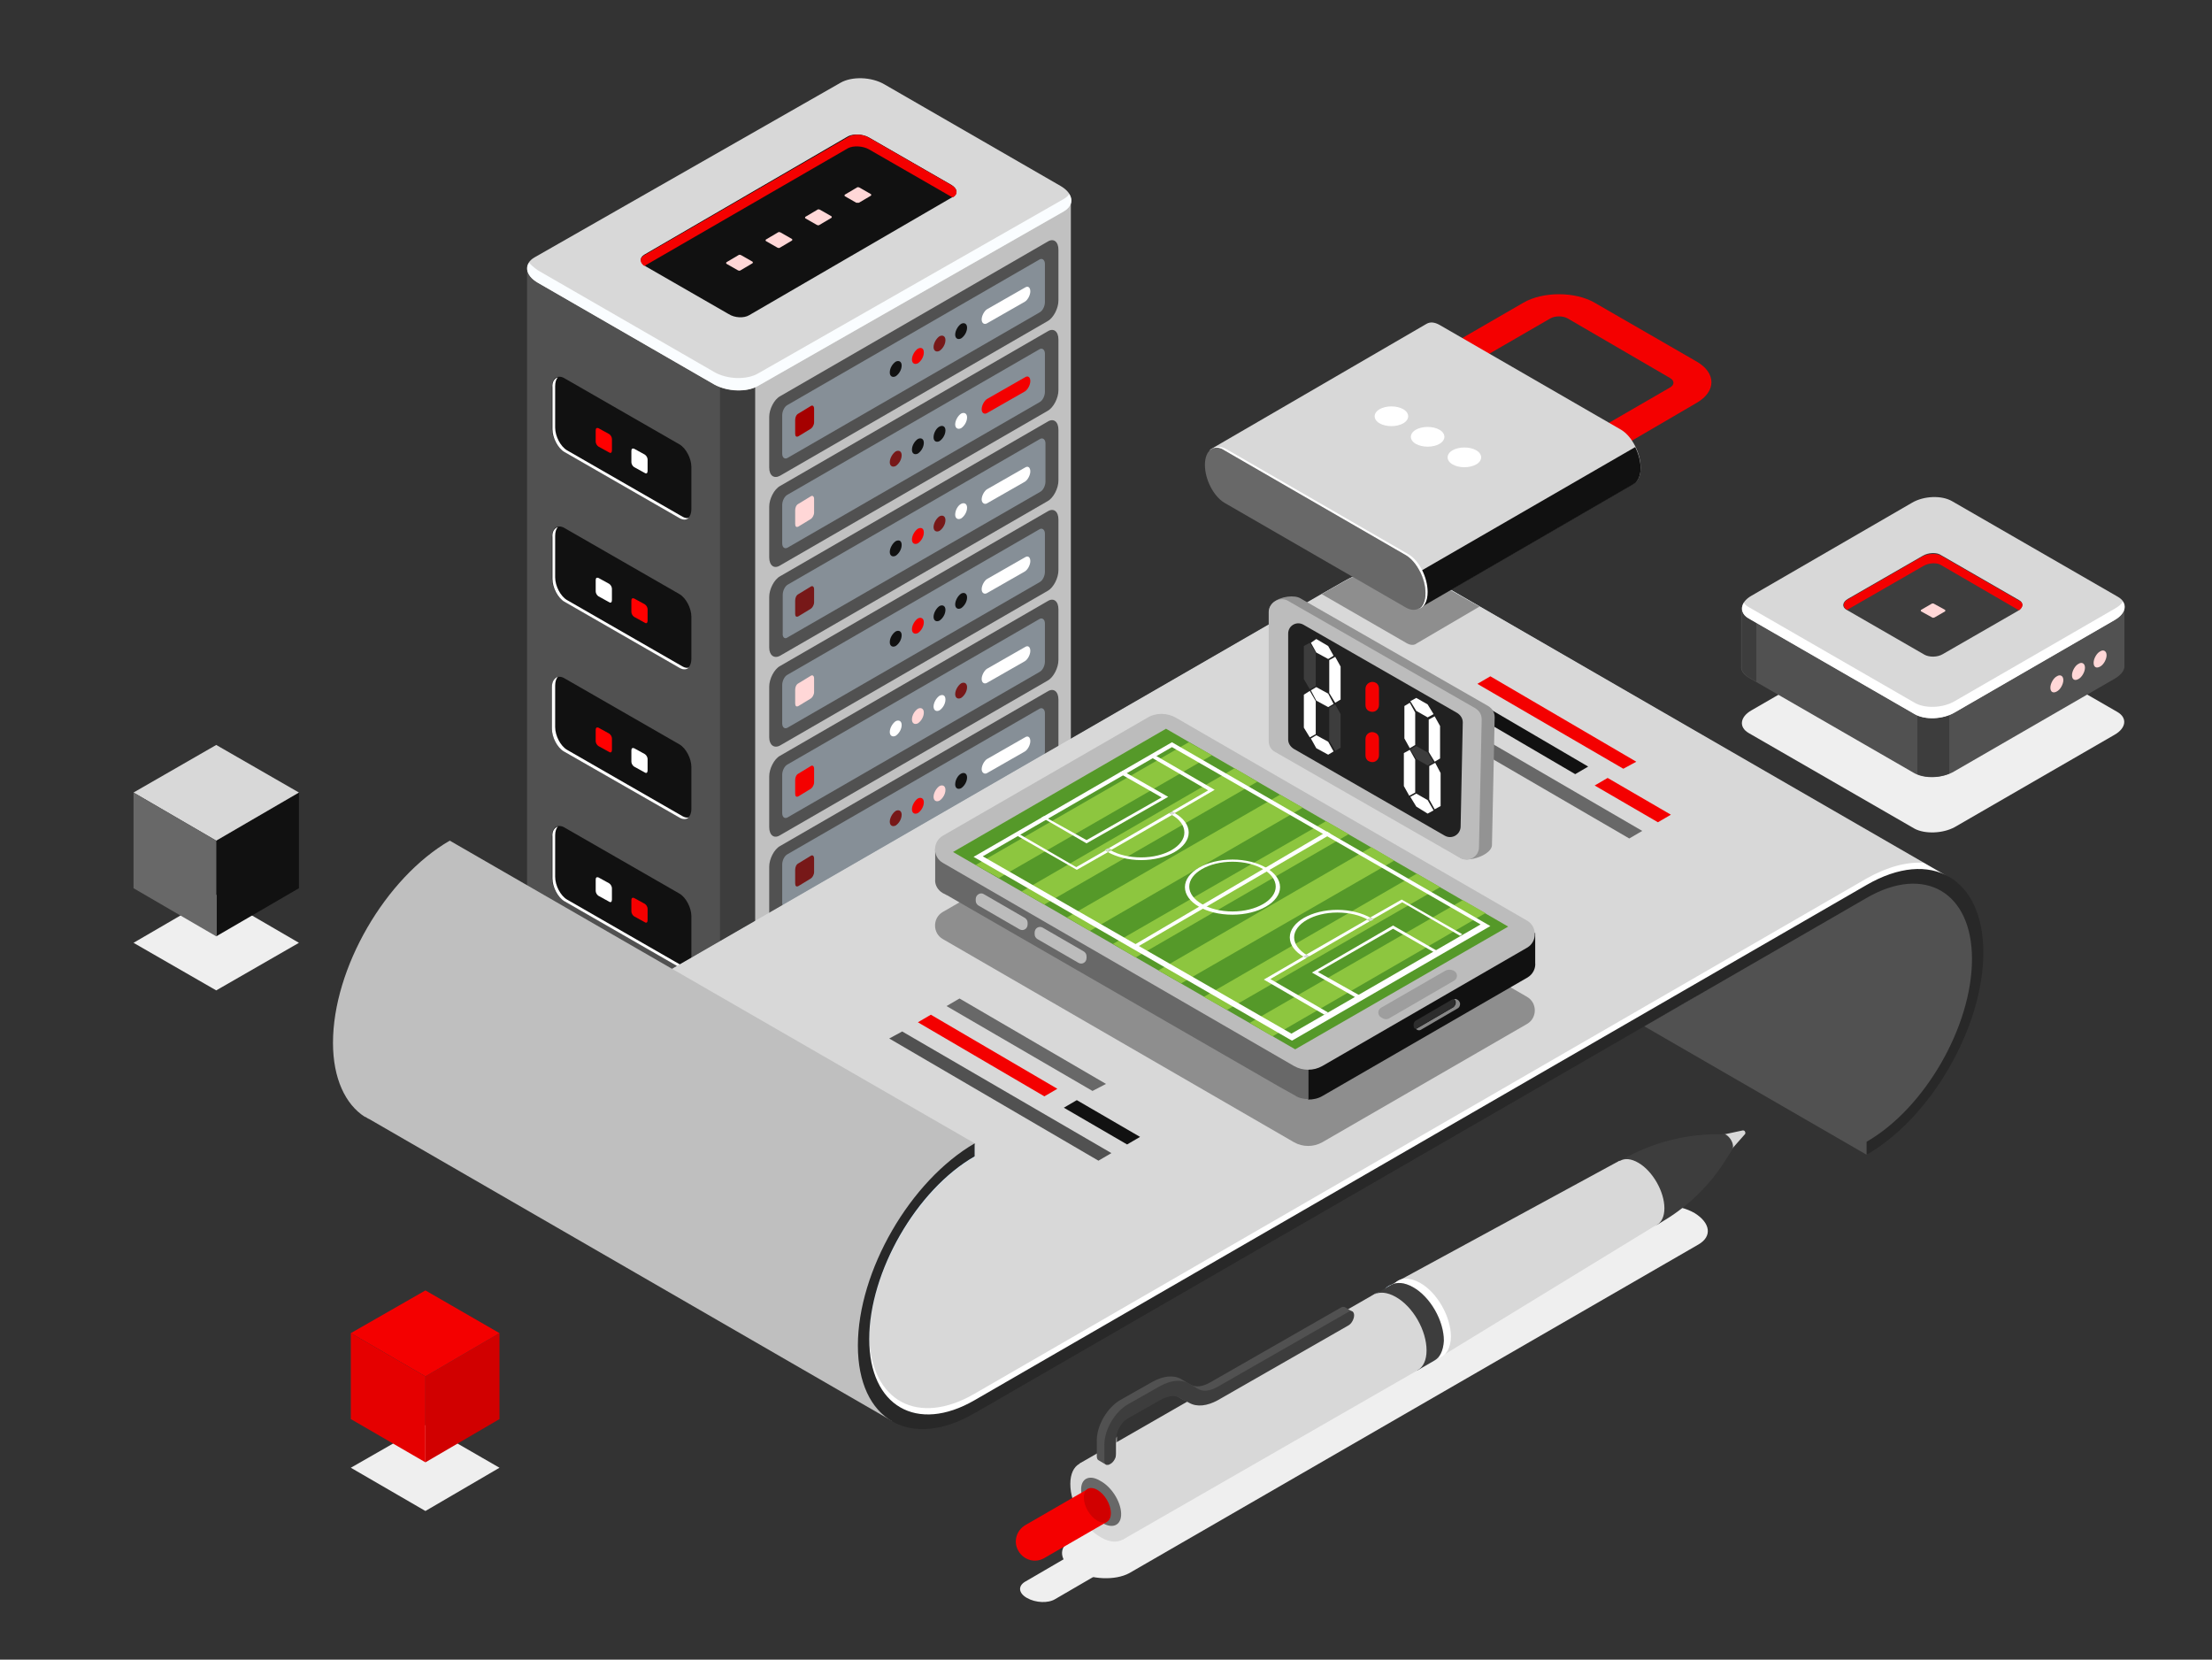 <svg id="ef3tutsq16o1" xmlns="http://www.w3.org/2000/svg" xmlns:xlink="http://www.w3.org/1999/xlink" viewBox="0 0 409.2 307" shape-rendering="geometricPrecision" text-rendering="geometricPrecision"><rect x="0" y="0" width="409.2" height="307" fill="#333333" stroke="none"/><style><![CDATA[#ef3tutsq16o23 {animation: ef3tutsq16o23_f_p 3000ms linear infinite normal forwards}@keyframes ef3tutsq16o23_f_p { 0% {fill: rgb(255,255,255)} 16.667% {fill: rgb(251,1,1)} 33.333% {fill: rgb(255,255,255)} 50% {fill: rgb(251,1,1)} 66.667% {fill: rgb(255,255,255)} 83.333% {fill: rgb(251,1,1)} 100% {fill: rgb(255,255,255)} }#ef3tutsq16o24 {animation: ef3tutsq16o24_f_p 3000ms linear infinite normal forwards}@keyframes ef3tutsq16o24_f_p { 0% {fill: rgb(255,0,0)} 16.667% {fill: rgb(255,255,255)} 33.333% {fill: rgb(255,0,0)} 50% {fill: rgb(255,255,255)} 66.667% {fill: rgb(255,0,0)} 83.333% {fill: rgb(255,255,255)} 100% {fill: rgb(255,0,0)} }#ef3tutsq16o29 {animation: ef3tutsq16o29_f_p 3000ms linear infinite normal forwards}@keyframes ef3tutsq16o29_f_p { 0% {fill: rgb(255,255,255)} 16.667% {fill: rgb(251,1,1)} 33.333% {fill: rgb(255,255,255)} 50% {fill: rgb(251,1,1)} 66.667% {fill: rgb(255,255,255)} 83.333% {fill: rgb(251,1,1)} 100% {fill: rgb(255,255,255)} }#ef3tutsq16o30 {animation: ef3tutsq16o30_f_p 3000ms linear infinite normal forwards}@keyframes ef3tutsq16o30_f_p { 0% {fill: rgb(255,0,0)} 16.667% {fill: rgb(255,255,255)} 33.333% {fill: rgb(255,0,0)} 50% {fill: rgb(255,255,255)} 66.667% {fill: rgb(255,0,0)} 83.333% {fill: rgb(255,255,255)} 100% {fill: rgb(255,0,0)} }#ef3tutsq16o41 {animation: ef3tutsq16o41_f_p 3000ms linear infinite normal forwards}@keyframes ef3tutsq16o41_f_p { 0% {fill: rgb(255,0,0)} 16.667% {fill: rgb(255,255,255)} 33.333% {fill: rgb(255,0,0)} 50% {fill: rgb(255,255,255)} 66.667% {fill: rgb(255,0,0)} 83.333% {fill: rgb(255,255,255)} 100% {fill: rgb(255,0,0)} }#ef3tutsq16o42 {animation: ef3tutsq16o42_f_p 3000ms linear infinite normal forwards}@keyframes ef3tutsq16o42_f_p { 0% {fill: rgb(255,255,255)} 16.667% {fill: rgb(251,1,1)} 33.333% {fill: rgb(255,255,255)} 50% {fill: rgb(251,1,1)} 66.667% {fill: rgb(255,255,255)} 83.333% {fill: rgb(251,1,1)} 100% {fill: rgb(255,255,255)} }#ef3tutsq16o46 {animation: ef3tutsq16o46_f_p 3000ms linear infinite normal forwards}@keyframes ef3tutsq16o46_f_p { 0% {fill: rgb(255,255,255)} 16.667% {fill: rgb(37,37,37)} 36.667% {fill: rgb(255,255,255)} 56.667% {fill: rgb(239,8,8)} 76.667% {fill: rgb(255,255,255)} 100% {fill: rgb(255,255,255)} }#ef3tutsq16o50 {animation: ef3tutsq16o50_f_p 3000ms linear infinite normal forwards}@keyframes ef3tutsq16o50_f_p { 0% {fill: rgb(17,17,17)} 16.667% {fill: rgb(236,0,0)} 33.333% {fill: rgb(17,17,17)} 50% {fill: rgb(236,0,0)} 66.667% {fill: rgb(17,17,17)} 83.333% {fill: rgb(236,0,0)} 100% {fill: rgb(17,17,17)} }#ef3tutsq16o51 {animation: ef3tutsq16o51_f_p 3000ms linear infinite normal forwards}@keyframes ef3tutsq16o51_f_p { 0% {fill: rgb(165,0,0)} 16.667% {fill: rgb(34,26,26)} 36.667% {fill: rgb(241,3,3)} 53.333% {fill: rgb(165,0,0)} 100% {fill: rgb(165,0,0)} }#ef3tutsq16o58 {animation: ef3tutsq16o58_f_p 3000ms linear infinite normal forwards}@keyframes ef3tutsq16o58_f_p { 0% {fill: rgb(17,17,17)} 10% {fill: rgb(17,17,17)} 26.667% {fill: rgb(236,0,0)} 43.333% {fill: rgb(17,17,17)} 60% {fill: rgb(236,0,0)} 76.667% {fill: rgb(17,17,17)} 93.333% {fill: rgb(236,0,0)} 100% {fill: rgb(148,7,7)} }#ef3tutsq16o60 {animation: ef3tutsq16o60_f_p 3000ms linear infinite normal forwards}@keyframes ef3tutsq16o60_f_p { 0% {fill: rgb(255,215,215)} 6.667% {fill: rgb(255,215,215)} 30% {fill: rgb(255,255,255)} 43.333% {fill: rgb(220,7,7)} 66.667% {fill: rgb(255,215,215)} 100% {fill: rgb(255,215,215)} }#ef3tutsq16o64 {animation: ef3tutsq16o64_f_p 3000ms linear infinite normal forwards}@keyframes ef3tutsq16o64_f_p { 0% {fill: rgb(255,255,255)} 10% {fill: rgb(250,0,0)} 20% {fill: rgb(255,255,255)} 30% {fill: rgb(250,0,0)} 40% {fill: rgb(255,255,255)} 50% {fill: rgb(250,0,0)} 60% {fill: rgb(255,255,255)} 70% {fill: rgb(250,0,0)} 80% {fill: rgb(255,255,255)} 100% {fill: rgb(255,255,255)} }#ef3tutsq16o65 {animation: ef3tutsq16o65_f_p 3000ms linear infinite normal forwards}@keyframes ef3tutsq16o65_f_p { 0% {fill: rgb(255,255,255)} 6.667% {fill: rgb(255,255,255)} 23.333% {fill: rgb(236,0,0)} 40% {fill: rgb(255,255,255)} 56.667% {fill: rgb(236,0,0)} 73.333% {fill: rgb(255,255,255)} 90% {fill: rgb(236,0,0)} 100% {fill: rgb(105,10,10)} }#ef3tutsq16o68 {animation: ef3tutsq16o68_f_p 3000ms linear infinite normal forwards}@keyframes ef3tutsq16o68_f_p { 0% {fill: rgb(17,17,17)} 16.667% {fill: rgb(236,0,0)} 33.333% {fill: rgb(17,17,17)} 50% {fill: rgb(236,0,0)} 66.667% {fill: rgb(17,17,17)} 83.333% {fill: rgb(236,0,0)} 100% {fill: rgb(17,17,17)} }#ef3tutsq16o69 {animation: ef3tutsq16o69_f_p 3000ms linear infinite normal forwards}@keyframes ef3tutsq16o69_f_p { 0% {fill: rgb(119,24,24)} 3.333% {fill: rgb(119,24,24)} 20% {fill: rgb(243,0,0)} 36.667% {fill: rgb(119,24,24)} 53.333% {fill: rgb(243,0,0)} 70% {fill: rgb(119,24,24)} 86.667% {fill: rgb(243,0,0)} 100% {fill: rgb(144,19,19)} }#ef3tutsq16o73 {animation: ef3tutsq16o73_f_p 3000ms linear infinite normal forwards}@keyframes ef3tutsq16o73_f_p { 0% {fill: rgb(255,255,255)} 23.333% {fill: rgb(232,0,0)} 50% {fill: rgb(255,255,255)} 70% {fill: rgb(232,0,0)} 86.667% {fill: rgb(255,255,255)} 100% {fill: rgb(255,255,255)} }#ef3tutsq16o86 {animation: ef3tutsq16o86_f_p 3000ms linear infinite normal forwards}@keyframes ef3tutsq16o86_f_p { 0% {fill: rgb(255,255,255)} 10% {fill: rgb(255,255,255)} 20% {fill: rgb(239,4,4)} 30% {fill: rgb(255,255,255)} 40% {fill: rgb(239,4,4)} 50% {fill: rgb(255,255,255)} 60% {fill: rgb(239,4,4)} 70% {fill: rgb(255,255,255)} 80% {fill: rgb(239,4,4)} 90% {fill: rgb(255,255,255)} 100% {fill: rgb(255,255,255)} }#ef3tutsq16o93 {animation: ef3tutsq16o93_f_p 3000ms linear infinite normal forwards}@keyframes ef3tutsq16o93_f_p { 0% {fill: rgb(255,215,215)} 33.333% {fill: rgb(205,0,0)} 56.667% {fill: rgb(255,215,215)} 80% {fill: rgb(205,0,0)} 100% {fill: rgb(255,215,215)} }#ef3tutsq16o134_to {animation: ef3tutsq16o134_to__to 3000ms linear infinite normal forwards}@keyframes ef3tutsq16o134_to__to { 0% {transform: translate(0px,0px)} 33.333% {transform: translate(0px,-10px)} 66.667% {transform: translate(0px,0px)} 100% {transform: translate(0px,0px)} }#ef3tutsq16o136_to {animation: ef3tutsq16o136_to__to 3000ms linear infinite normal forwards}@keyframes ef3tutsq16o136_to__to { 0% {transform: translate(0px,0px)} 33.333% {transform: translate(0px,-10px)} 66.667% {transform: translate(0px,0px)} 100% {transform: translate(0px,0px)} }#ef3tutsq16o138_to {animation: ef3tutsq16o138_to__to 3000ms linear infinite normal forwards}@keyframes ef3tutsq16o138_to__to { 0% {transform: translate(0px,0px)} 33.333% {transform: translate(0px,-10px)} 66.667% {transform: translate(0px,0px)} 100% {transform: translate(0px,0px)} }#ef3tutsq16o139_to {animation: ef3tutsq16o139_to__to 3000ms linear infinite normal forwards}@keyframes ef3tutsq16o139_to__to { 0% {transform: translate(0px,0px)} 33.333% {transform: translate(0px,-10px)} 66.667% {transform: translate(0px,0px)} 100% {transform: translate(0px,0px)} }#ef3tutsq16o140_to {animation: ef3tutsq16o140_to__to 3000ms linear infinite normal forwards}@keyframes ef3tutsq16o140_to__to { 0% {transform: translate(0px,0px)} 33.333% {transform: translate(0px,-10px)} 66.667% {transform: translate(0px,0px)} 100% {transform: translate(0px,0px)} }#ef3tutsq16o141_to {animation: ef3tutsq16o141_to__to 3000ms linear infinite normal forwards}@keyframes ef3tutsq16o141_to__to { 0% {transform: translate(0px,0px)} 33.333% {transform: translate(0px,-10px)} 66.667% {transform: translate(0px,0px)} 100% {transform: translate(0px,0px)} }#ef3tutsq16o143_to {animation: ef3tutsq16o143_to__to 3000ms linear infinite normal forwards}@keyframes ef3tutsq16o143_to__to { 0% {transform: translate(0px,0px)} 33.333% {transform: translate(0px,-10px)} 66.667% {transform: translate(0px,0px)} 100% {transform: translate(0px,0px)} }#ef3tutsq16o143 {animation: ef3tutsq16o143_f_p 3000ms linear infinite normal forwards}@keyframes ef3tutsq16o143_f_p { 0% {fill: rgb(255,255,255)} 13.333% {fill: rgb(104,104,104)} 26.667% {fill: rgb(255,255,255)} 100% {fill: rgb(255,255,255)} }#ef3tutsq16o144_to {animation: ef3tutsq16o144_to__to 3000ms linear infinite normal forwards}@keyframes ef3tutsq16o144_to__to { 0% {transform: translate(0px,0px)} 33.333% {transform: translate(0px,-10px)} 66.667% {transform: translate(0px,0px)} 100% {transform: translate(0px,0px)} }#ef3tutsq16o144 {animation: ef3tutsq16o144_f_p 3000ms linear infinite normal forwards}@keyframes ef3tutsq16o144_f_p { 0% {fill: rgb(255,255,255)} 23.333% {fill: rgb(255,255,255)} 36.667% {fill: rgb(104,104,104)} 50% {fill: rgb(255,255,255)} 100% {fill: rgb(255,255,255)} }#ef3tutsq16o145_to {animation: ef3tutsq16o145_to__to 3000ms linear infinite normal forwards}@keyframes ef3tutsq16o145_to__to { 0% {transform: translate(0px,0px)} 33.333% {transform: translate(0px,-10px)} 66.667% {transform: translate(0px,0px)} 100% {transform: translate(0px,0px)} }#ef3tutsq16o145 {animation: ef3tutsq16o145_f_p 3000ms linear infinite normal forwards}@keyframes ef3tutsq16o145_f_p { 0% {fill: rgb(255,255,255)} 46.667% {fill: rgb(255,255,255)} 60% {fill: rgb(104,104,104)} 73.333% {fill: rgb(255,255,255)} 100% {fill: rgb(255,255,255)} }#ef3tutsq16o175_to {animation: ef3tutsq16o175_to__to 3000ms linear infinite normal forwards}@keyframes ef3tutsq16o175_to__to { 0% {transform: translate(0px,0px)} 33.333% {transform: translate(0px,0px)} 66.667% {transform: translate(0px,-11px)} 100% {transform: translate(0px,0px)} }#ef3tutsq16o176_to {animation: ef3tutsq16o176_to__to 3000ms linear infinite normal forwards}@keyframes ef3tutsq16o176_to__to { 0% {transform: translate(0px,0px)} 33.333% {transform: translate(0px,0px)} 66.667% {transform: translate(0px,-11px)} 100% {transform: translate(0px,0px)} }#ef3tutsq16o177_to {animation: ef3tutsq16o177_to__to 3000ms linear infinite normal forwards}@keyframes ef3tutsq16o177_to__to { 0% {transform: translate(0px,0px)} 33.333% {transform: translate(0px,0px)} 66.667% {transform: translate(0px,-11px)} 100% {transform: translate(0px,0px)} }#ef3tutsq16o180_to {animation: ef3tutsq16o180_to__to 3000ms linear infinite normal forwards}@keyframes ef3tutsq16o180_to__to { 0% {transform: translate(0px,0px)} 16.667% {transform: translate(0px,0px)} 50% {transform: translate(0px,-12px)} 83.333% {transform: translate(0px,0px)} 100% {transform: translate(0px,0px)} }#ef3tutsq16o181_to {animation: ef3tutsq16o181_to__to 3000ms linear infinite normal forwards}@keyframes ef3tutsq16o181_to__to { 0% {transform: translate(0px,0px)} 16.667% {transform: translate(0px,0px)} 50% {transform: translate(0px,-12px)} 83.333% {transform: translate(0px,0px)} 100% {transform: translate(0px,0px)} }#ef3tutsq16o182_to {animation: ef3tutsq16o182_to__to 3000ms linear infinite normal forwards}@keyframes ef3tutsq16o182_to__to { 0% {transform: translate(0px,0px)} 16.667% {transform: translate(0px,0px)} 50% {transform: translate(0px,-12px)} 83.333% {transform: translate(0px,0px)} 100% {transform: translate(0px,0px)} }]]></style><g id="ef3tutsq16o2"><g id="ef3tutsq16o3"><g id="ef3tutsq16o4"><path id="ef3tutsq16o5" d="M140.7,205.4L193.5,175.3C195.4,174.2,195.2,172.2,193,171L162.6,153.5C160.4,152.2,157,152.1,155.1,153.2L102.3,183.3C100.4,184.4,100.6,186.4,102.8,187.6L133.2,205.1C135.4,206.3,138.8,206.5,140.7,205.4Z" fill="rgb(212,236,255)" stroke="none" stroke-width="1"/><path id="ef3tutsq16o6" d="M97.5,173L97.5,173L97.5,49.8L146.5,37L155.5,31.8C157.6,30.6,161.2,30.8,163.6,32.1L172,37L198.1,37L190.4,156C190.5,156.8,190,157.6,189,158.2L140.2,195C138.1,196.2,134.5,196,132.1,194.7L99.5,175.9C98.1,175,97.5,174,97.5,173Z" fill="rgb(81,81,81)" stroke="none" stroke-width="1"/><path id="ef3tutsq16o7" d="M159.3,30.9C160.8,30.9,162.4,31.3,163.6,32L172,36.9L198.1,36.9L198.1,160.5C198.2,161.3,197.7,162.1,196.7,162.7L140.2,195C139.2,195.6,137.9,195.8,136.4,195.8L135.8,71.4L159.3,30.9Z" fill="rgb(193,193,193)" stroke="none" stroke-width="1"/><path id="ef3tutsq16o8" d="M139.7,195.2C137.9,196,135.3,195.9,133.2,195.1L133.2,69.9L139.7,69.9L139.7,195.2Z" fill="rgb(61,61,61)" stroke="none" stroke-width="1"/><path id="ef3tutsq16o9" d="M140.2,71.4L196.8,39.1C198.9,37.9,198.6,35.8,196.2,34.4L163.6,15.6C161.2,14.2,157.6,14.1,155.5,15.3L98.9,47.6C96.8,48.8,97.1,50.9,99.5,52.3L132.1,71.1C134.5,72.5,138.1,72.6,140.2,71.4Z" fill="rgb(216,216,216)" stroke="none" stroke-width="1"/><path id="ef3tutsq16o10" d="M99.5,50L132.1,68.8C134.5,70.2,138.1,70.3,140.2,69.1L196.8,36.8C197.3,36.5,197.6,36.2,197.8,35.9C198.5,37,198.2,38.3,196.8,39.1L140.2,71.4C138.1,72.6,134.5,72.4,132.1,71.1L99.5,52.3C97.6,51.2,97.1,49.7,97.9,48.6C98.2,49,98.8,49.5,99.5,50Z" fill="rgb(250,253,255)" stroke="none" stroke-width="1"/><g id="ef3tutsq16o11"><path id="ef3tutsq16o12" d="M138.6,58.3L176.3,36.4C177.3,35.8,177.1,34.9,176,34.2L160.7,25.4C159.6,24.8,157.9,24.7,156.9,25.2L119.2,47.1C118.2,47.7,118.4,48.6,119.5,49.3L134.8,58.1C135.9,58.8,137.6,58.9,138.6,58.3Z" fill="rgb(17,17,17)" stroke="none" stroke-width="1"/><g id="ef3tutsq16o13"><path id="ef3tutsq16o14" d="M158.9,37.5L161.1,36.2C161.2,36.1,161.2,36,161.1,35.9L159,34.7C158.8,34.6,158.6,34.6,158.5,34.7L156.3,36C156.2,36.1,156.2,36.2,156.3,36.3L158.4,37.5C158.6,37.5,158.8,37.5,158.9,37.5Z" fill="rgb(255,215,215)" stroke="none" stroke-width="1"/><path id="ef3tutsq16o15" d="M151.6,41.6L153.8,40.3C153.9,40.2,153.9,40.1,153.8,40L151.7,38.8C151.5,38.7,151.3,38.7,151.2,38.8L149,40.1C148.9,40.2,148.9,40.3,149,40.4L151.1,41.6C151.3,41.7,151.5,41.7,151.6,41.6Z" fill="rgb(255,215,215)" stroke="none" stroke-width="1"/><path id="ef3tutsq16o16" d="M144.3,45.8L146.5,44.5C146.6,44.4,146.6,44.3,146.5,44.2L144.4,43C144.2,42.9,144,42.9,143.9,43L141.7,44.3C141.6,44.4,141.6,44.5,141.7,44.6L143.8,45.8C144,45.9,144.2,45.9,144.3,45.8Z" fill="rgb(255,215,215)" stroke="none" stroke-width="1"/><path id="ef3tutsq16o17" d="M137,50L139.2,48.7C139.3,48.6,139.3,48.5,139.2,48.4L137.1,47.2C136.9,47.1,136.7,47.1,136.6,47.2L134.4,48.5C134.3,48.6,134.3,48.7,134.4,48.8L136.5,50C136.7,50.1,136.9,50.1,137,50Z" fill="rgb(255,215,215)" stroke="none" stroke-width="1"/></g><path id="ef3tutsq16o18" d="M176.3,36.5L176.3,36.5C176.2,36.5,176.1,36.4,176,36.4L160.7,27.6C159.6,27,157.9,26.9,156.9,27.4L119.2,49.2C118.3,48.6,118.3,47.7,119.2,47.2L157,25.3C158,24.7,159.7,24.8,160.8,25.5L176.1,34.3C177.1,34.9,177.3,35.9,176.3,36.5Z" fill="rgb(244,0,0)" stroke="none" stroke-width="1"/></g></g><g id="ef3tutsq16o19"><path id="ef3tutsq16o20" d="M125.7,95.8L104.3,83.5C103.1,82.8,102.1,80.9,102.1,79.3L102.1,71.6C102.1,70,103.1,69.3,104.3,69.9L125.7,82.2C126.9,82.9,127.9,84.8,127.9,86.4L127.9,94.1C127.9,95.8,126.9,96.5,125.7,95.8Z" fill="rgb(17,17,17)" stroke="none" stroke-width="1"/><path id="ef3tutsq16o21" d="M103.2,69.8C102.9,70.1,102.7,70.7,102.7,71.4L102.7,79.1C102.7,80.7,103.7,82.6,104.9,83.3L126.3,95.6C126.7,95.8,127,95.9,127.4,95.8C127,96.2,126.4,96.2,125.8,95.9L104.4,83.6C103.2,82.9,102.2,81,102.2,79.4L102.2,71.7C102.1,70.6,102.6,70,103.2,69.8Z" fill="rgb(255,255,255)" stroke="none" stroke-width="1"/><g id="ef3tutsq16o22"><path id="ef3tutsq16o23" d="M119.3,87.5L117.3,86.4C117,86.2,116.8,85.8,116.8,85.5L116.8,83.4C116.8,83,117,82.9,117.3,83L119.3,84.1C119.6,84.3,119.8,84.7,119.8,85L119.8,87.1C119.8,87.5,119.6,87.7,119.3,87.5Z" fill="rgb(255,255,255)" stroke="none" stroke-width="1"/><path id="ef3tutsq16o24" d="M112.7,83.7L110.7,82.6C110.4,82.4,110.2,82,110.2,81.7L110.2,79.6C110.2,79.2,110.4,79.1,110.7,79.2L112.7,80.3C113,80.5,113.2,80.9,113.2,81.2L113.2,83.3C113.2,83.7,113,83.9,112.7,83.7Z" fill="rgb(255,0,0)" stroke="none" stroke-width="1"/></g></g><g id="ef3tutsq16o25"><path id="ef3tutsq16o26" d="M125.7,151.2L104.3,139C103.1,138.3,102.1,136.4,102.1,134.8L102.1,127.1C102.1,125.5,103.1,124.8,104.3,125.4L125.7,137.7C126.9,138.4,127.9,140.3,127.9,141.9L127.9,149.6C127.9,151.2,126.9,151.9,125.7,151.2Z" fill="rgb(17,17,17)" stroke="none" stroke-width="1"/><path id="ef3tutsq16o27" d="M103.2,125.2C102.9,125.5,102.7,126.1,102.7,126.8L102.7,134.5C102.7,136.1,103.7,138,104.9,138.7L126.3,151C126.7,151.2,127,151.3,127.4,151.2C127,151.6,126.4,151.6,125.8,151.3L104.3,139C103.1,138.3,102.1,136.4,102.1,134.8L102.1,127.1C102.1,126,102.6,125.4,103.2,125.2Z" fill="rgb(255,255,255)" stroke="none" stroke-width="1"/><g id="ef3tutsq16o28"><path id="ef3tutsq16o29" d="M119.3,142.9L117.3,141.8C117,141.6,116.8,141.2,116.8,140.9L116.8,138.8C116.8,138.4,117,138.3,117.3,138.4L119.3,139.5C119.6,139.7,119.8,140.1,119.8,140.4L119.8,142.5C119.8,142.9,119.6,143.1,119.3,142.9Z" fill="rgb(255,255,255)" stroke="none" stroke-width="1"/><path id="ef3tutsq16o30" d="M112.7,139.1L110.7,138C110.4,137.8,110.2,137.4,110.2,137.1L110.2,135C110.2,134.6,110.4,134.5,110.7,134.6L112.7,135.7C113,135.9,113.2,136.3,113.2,136.6L113.2,138.7C113.2,139.1,113,139.3,112.7,139.1Z" fill="rgb(255,0,0)" stroke="none" stroke-width="1"/></g></g><g id="ef3tutsq16o31"><path id="ef3tutsq16o32" d="M125.7,178.9L104.3,166.6C103.1,165.9,102.1,164,102.1,162.4L102.1,154.7C102.1,153.1,103.1,152.4,104.3,153L125.7,165.3C126.9,166,127.9,167.9,127.9,169.5L127.9,177.2C127.9,178.9,126.9,179.6,125.7,178.9Z" fill="rgb(17,17,17)" stroke="none" stroke-width="1"/><path id="ef3tutsq16o33" d="M103.2,152.9C102.9,153.2,102.7,153.8,102.7,154.5L102.7,162.2C102.7,163.8,103.7,165.7,104.9,166.4L126.3,178.7C126.7,178.9,127,179,127.4,178.9C127,179.3,126.4,179.3,125.8,179L104.4,166.7C103.2,166,102.2,164.1,102.2,162.5L102.2,154.8C102.1,153.7,102.6,153.1,103.2,152.9Z" fill="rgb(255,255,255)" stroke="none" stroke-width="1"/><g id="ef3tutsq16o34"><path id="ef3tutsq16o35" d="M119.3,170.6L117.3,169.5C117,169.3,116.8,168.9,116.8,168.6L116.8,166.5C116.8,166.1,117,166,117.3,166.1L119.3,167.2C119.6,167.4,119.8,167.8,119.8,168.1L119.8,170.2C119.8,170.6,119.6,170.8,119.3,170.6Z" fill="rgb(244,0,0)" stroke="none" stroke-width="1"/><path id="ef3tutsq16o36" d="M112.7,166.8L110.7,165.7C110.4,165.5,110.2,165.1,110.2,164.8L110.2,162.7C110.2,162.3,110.4,162.2,110.7,162.3L112.7,163.4C113,163.6,113.2,164,113.2,164.3L113.2,166.4C113.2,166.8,113,167,112.7,166.8Z" fill="rgb(255,255,255)" stroke="none" stroke-width="1"/></g></g><g id="ef3tutsq16o37"><path id="ef3tutsq16o38" d="M125.7,123.5L104.3,111.2C103.1,110.5,102.1,108.6,102.1,107L102.1,99.3C102.1,97.7,103.1,97,104.3,97.6L125.7,109.9C126.9,110.6,127.9,112.5,127.9,114.1L127.9,121.8C127.9,123.5,126.9,124.2,125.7,123.5Z" fill="rgb(17,17,17)" stroke="none" stroke-width="1"/><path id="ef3tutsq16o39" d="M103.2,97.5C102.9,97.8,102.7,98.4,102.7,99.1L102.7,106.8C102.7,108.4,103.7,110.3,104.9,111L126.3,123.3C126.7,123.5,127,123.6,127.4,123.5C127,123.9,126.4,123.9,125.8,123.6L104.4,111.3C103.2,110.6,102.2,108.7,102.2,107.1L102.2,99.4C102.1,98.3,102.6,97.7,103.2,97.5Z" fill="rgb(255,255,255)" stroke="none" stroke-width="1"/><g id="ef3tutsq16o40"><path id="ef3tutsq16o41" d="M119.3,115.2L117.3,114.1C117,113.9,116.8,113.5,116.8,113.2L116.8,111.1C116.8,110.7,117,110.6,117.3,110.7L119.3,111.8C119.6,112,119.8,112.4,119.8,112.7L119.8,114.8C119.8,115.2,119.6,115.4,119.3,115.2Z" fill="rgb(255,0,0)" stroke="none" stroke-width="1"/><path id="ef3tutsq16o42" d="M112.7,111.4L110.7,110.3C110.4,110.1,110.2,109.7,110.2,109.4L110.2,107.3C110.2,106.9,110.4,106.8,110.7,106.9L112.7,108C113,108.2,113.2,108.6,113.2,108.9L113.2,111C113.2,111.4,113,111.6,112.7,111.4Z" fill="rgb(255,255,255)" stroke="none" stroke-width="1"/></g></g></g><g id="ef3tutsq16o43"><path id="ef3tutsq16o44" d="M144.3,88L193.8,59.4C194.9,58.8,195.8,57,195.8,55.6L195.8,46.2C195.8,44.7,194.9,44,193.8,44.7L144.3,73.3C143.2,73.9,142.3,75.7,142.3,77.1L142.3,86.5C142.3,88,143.2,88.6,144.3,88Z" fill="rgb(81,81,81)" stroke="none" stroke-width="1"/><path id="ef3tutsq16o45" d="M145.7,84.7L192.3,57.8C192.9,57.5,193.3,56.6,193.3,55.9L193.3,48.8C193.3,48.1,192.8,47.7,192.3,48L145.7,74.9C145.1,75.2,144.7,76.1,144.7,76.8L144.7,83.9C144.7,84.7,145.2,85,145.7,84.7Z" opacity="0.4" fill="rgb(212,236,255)" stroke="none" stroke-width="1"/><path id="ef3tutsq16o46" d="M182.6,59.8L189.6,55.8C190.1,55.5,190.6,54.6,190.6,53.9L190.6,53.9C190.6,53.2,190.2,52.8,189.6,53.2L182.6,57.2C182.1,57.5,181.6,58.4,181.6,59.1L181.6,59.1C181.6,59.8,182.1,60.1,182.6,59.8Z" fill="rgb(255,255,255)" stroke="none" stroke-width="1"/><path id="ef3tutsq16o47" d="M176.7,61.9C176.7,62.6,177.2,62.9,177.8,62.6C178.4,62.2,178.9,61.4,178.9,60.6C178.9,59.9,178.4,59.6,177.8,59.9C177.2,60.3,176.7,61.2,176.7,61.9Z" fill="rgb(17,17,17)" stroke="none" stroke-width="1"/><path id="ef3tutsq16o48" d="M172.7,64.2C172.7,64.9,173.2,65.2,173.8,64.9C174.4,64.5,174.9,63.7,174.9,62.9C174.9,62.2,174.4,61.9,173.8,62.2C173.2,62.6,172.7,63.5,172.7,64.2Z" fill="rgb(119,24,24)" stroke="none" stroke-width="1"/><path id="ef3tutsq16o49" d="M168.7,66.5C168.7,67.2,169.2,67.5,169.8,67.2C170.4,66.8,170.9,66,170.9,65.2C170.9,64.4,170.4,64.2,169.8,64.5C169.2,64.9,168.7,65.8,168.7,66.5Z" fill="rgb(244,0,0)" stroke="none" stroke-width="1"/><path id="ef3tutsq16o50" d="M164.6,68.9C164.6,69.6,165.1,69.9,165.7,69.6C166.3,69.2,166.8,68.4,166.8,67.6C166.8,66.9,166.3,66.6,165.7,66.9C165.1,67.3,164.6,68.1,164.6,68.9Z" fill="rgb(17,17,17)" stroke="none" stroke-width="1"/><path id="ef3tutsq16o51" d="M147.7,80.7L150,79.3C150.3,79.1,150.6,78.6,150.6,78.1L150.6,75.6C150.6,75.1,150.3,74.9,150,75.1L147.7,76.5C147.3,76.7,147.1,77.2,147.1,77.7L147.1,80.2C147.1,80.7,147.3,80.9,147.7,80.7Z" fill="rgb(165,0,0)" stroke="none" stroke-width="1"/></g><g id="ef3tutsq16o52"><path id="ef3tutsq16o53" d="M144.3,104.6L193.8,76C194.9,75.4,195.8,73.6,195.8,72.2L195.8,62.8C195.8,61.3,194.9,60.6,193.8,61.3L144.3,89.9C143.2,90.5,142.3,92.3,142.3,93.7L142.3,103.1C142.3,104.6,143.2,105.3,144.3,104.6Z" fill="rgb(81,81,81)" stroke="none" stroke-width="1"/><path id="ef3tutsq16o54" d="M145.7,101.3L192.3,74.4C192.9,74.1,193.3,73.2,193.3,72.5L193.3,65.4C193.3,64.7,192.8,64.3,192.3,64.6L145.7,91.5C145.1,91.8,144.7,92.7,144.7,93.4L144.7,100.5C144.7,101.3,145.2,101.6,145.7,101.3Z" opacity="0.4" fill="rgb(212,236,255)" stroke="none" stroke-width="1"/><path id="ef3tutsq16o55" d="M182.6,76.4L189.6,72.4C190.1,72.1,190.6,71.2,190.6,70.5L190.6,70.5C190.6,69.8,190.2,69.4,189.6,69.8L182.6,73.8C182.1,74.1,181.6,75,181.6,75.7L181.6,75.7C181.6,76.4,182.1,76.7,182.6,76.4Z" fill="rgb(244,0,0)" stroke="none" stroke-width="1"/><path id="ef3tutsq16o56" d="M176.7,78.5C176.7,79.2,177.2,79.5,177.8,79.2C178.4,78.8,178.9,78,178.9,77.2C178.9,76.5,178.4,76.2,177.8,76.5C177.2,76.9,176.7,77.8,176.7,78.5Z" fill="rgb(255,255,255)" stroke="none" stroke-width="1"/><path id="ef3tutsq16o57" d="M172.7,80.9C172.7,81.6,173.2,81.9,173.8,81.6C174.4,81.2,174.9,80.4,174.9,79.6C174.9,78.9,174.4,78.6,173.8,78.9C173.2,79.2,172.7,80.1,172.7,80.9Z" fill="rgb(17,17,17)" stroke="none" stroke-width="1"/><path id="ef3tutsq16o58" d="M168.7,83.2C168.7,83.9,169.2,84.2,169.8,83.9C170.4,83.5,170.9,82.7,170.9,81.9C170.9,81.2,170.4,80.9,169.8,81.2C169.2,81.6,168.7,82.4,168.7,83.2Z" fill="rgb(17,17,17)" stroke="none" stroke-width="1"/><path id="ef3tutsq16o59" d="M164.6,85.5C164.6,86.2,165.1,86.5,165.7,86.2C166.3,85.8,166.8,85,166.8,84.2C166.8,83.5,166.3,83.2,165.7,83.5C165.1,83.9,164.6,84.8,164.6,85.5Z" fill="rgb(119,24,24)" stroke="none" stroke-width="1"/><path id="ef3tutsq16o60" d="M147.7,97.4L150,96C150.3,95.8,150.6,95.3,150.6,94.8L150.6,92.3C150.6,91.8,150.3,91.6,150,91.8L147.7,93.2C147.3,93.4,147.1,93.9,147.1,94.4L147.1,96.9C147.1,97.4,147.3,97.6,147.7,97.4Z" fill="rgb(255,215,215)" stroke="none" stroke-width="1"/></g><g id="ef3tutsq16o61"><path id="ef3tutsq16o62" d="M144.3,121.3L193.8,92.7C194.9,92.1,195.8,90.3,195.8,88.9L195.8,79.5C195.8,78,194.9,77.3,193.8,78L144.3,106.6C143.2,107.2,142.3,109,142.3,110.4L142.3,119.8C142.3,121.2,143.2,121.9,144.3,121.3Z" fill="rgb(81,81,81)" stroke="none" stroke-width="1"/><path id="ef3tutsq16o63" d="M145.7,117.9L192.4,91C193,90.7,193.4,89.8,193.4,89.1L193.4,82C193.4,81.3,192.9,80.9,192.4,81.2L145.8,108.1C145.2,108.4,144.8,109.3,144.8,110L144.8,117.1C144.7,117.9,145.2,118.3,145.7,117.9Z" opacity="0.4" fill="rgb(212,236,255)" stroke="none" stroke-width="1"/><path id="ef3tutsq16o64" d="M182.6,93.1L189.6,89.1C190.1,88.8,190.6,87.9,190.6,87.2L190.6,87.2C190.6,86.5,190.2,86.1,189.6,86.5L182.6,90.5C182.1,90.8,181.6,91.7,181.6,92.4L181.6,92.4C181.6,93,182.1,93.4,182.6,93.1Z" fill="rgb(255,255,255)" stroke="none" stroke-width="1"/><path id="ef3tutsq16o65" d="M176.7,95.2C176.7,95.9,177.2,96.2,177.8,95.9C178.4,95.5,178.9,94.7,178.9,93.9C178.9,93.2,178.4,92.9,177.8,93.2C177.2,93.5,176.7,94.4,176.7,95.2Z" fill="rgb(255,255,255)" stroke="none" stroke-width="1"/><path id="ef3tutsq16o66" d="M172.7,97.5C172.7,98.2,173.2,98.5,173.8,98.2C174.4,97.8,174.9,97,174.9,96.2C174.9,95.5,174.4,95.2,173.8,95.5C173.2,95.9,172.7,96.8,172.7,97.5Z" fill="rgb(119,24,24)" stroke="none" stroke-width="1"/><path id="ef3tutsq16o67" d="M168.7,99.8C168.7,100.5,169.2,100.8,169.8,100.5C170.4,100.1,170.9,99.3,170.9,98.5C170.9,97.7,170.4,97.5,169.8,97.8C169.2,98.2,168.7,99.1,168.7,99.8Z" fill="rgb(244,0,0)" stroke="none" stroke-width="1"/><path id="ef3tutsq16o68" d="M164.6,102.1C164.6,102.8,165.1,103.1,165.7,102.8C166.3,102.4,166.8,101.6,166.8,100.8C166.8,100,166.3,99.8,165.7,100.1C165.1,100.5,164.6,101.4,164.6,102.1Z" fill="rgb(17,17,17)" stroke="none" stroke-width="1"/><path id="ef3tutsq16o69" d="M147.7,114L150,112.6C150.3,112.4,150.6,111.9,150.6,111.4L150.6,109C150.6,108.5,150.3,108.3,150,108.5L147.7,109.9C147.3,110.1,147.1,110.6,147.1,111.1L147.1,113.6C147.1,114,147.3,114.2,147.7,114Z" fill="rgb(119,24,24)" stroke="none" stroke-width="1"/></g><g id="ef3tutsq16o70"><path id="ef3tutsq16o71" d="M144.3,137.9L193.8,109.3C194.9,108.7,195.8,106.9,195.8,105.5L195.8,96.1C195.8,94.6,194.9,93.9,193.8,94.6L144.3,123.2C143.2,123.8,142.3,125.6,142.3,127L142.3,136.4C142.3,137.8,143.2,138.5,144.3,137.9Z" fill="rgb(81,81,81)" stroke="none" stroke-width="1"/><path id="ef3tutsq16o72" d="M145.7,134.6L192.3,107.7C192.9,107.4,193.3,106.5,193.3,105.8L193.3,98.7C193.3,98,192.8,97.6,192.3,97.9L145.7,124.8C145.1,125.1,144.7,126,144.7,126.7L144.7,133.8C144.7,134.6,145.2,134.9,145.7,134.6Z" opacity="0.4" fill="rgb(212,236,255)" stroke="none" stroke-width="1"/><path id="ef3tutsq16o73" d="M182.6,109.7L189.6,105.7C190.1,105.4,190.6,104.5,190.6,103.8L190.6,103.8C190.6,103.1,190.2,102.7,189.6,103.1L182.6,107.1C182.1,107.4,181.6,108.3,181.6,109L181.6,109C181.6,109.7,182.1,110,182.6,109.7Z" fill="rgb(255,255,255)" stroke="none" stroke-width="1"/><path id="ef3tutsq16o74" d="M176.7,111.8C176.7,112.5,177.2,112.8,177.8,112.5C178.4,112.1,178.9,111.3,178.9,110.5C178.9,109.8,178.4,109.5,177.8,109.8C177.2,110.2,176.7,111.1,176.7,111.8Z" fill="rgb(17,17,17)" stroke="none" stroke-width="1"/><path id="ef3tutsq16o75" d="M172.7,114.1C172.7,114.8,173.2,115.1,173.8,114.8C174.4,114.4,174.9,113.6,174.9,112.8C174.9,112.1,174.4,111.8,173.8,112.1C173.2,112.5,172.7,113.4,172.7,114.1Z" fill="rgb(17,17,17)" stroke="none" stroke-width="1"/><path id="ef3tutsq16o76" d="M168.7,116.4C168.7,117.1,169.2,117.4,169.8,117.1C170.4,116.7,170.9,115.9,170.9,115.1C170.9,114.4,170.4,114.1,169.8,114.4C169.2,114.8,168.7,115.7,168.7,116.4Z" fill="rgb(244,0,0)" stroke="none" stroke-width="1"/><path id="ef3tutsq16o77" d="M164.6,118.8C164.6,119.5,165.1,119.8,165.7,119.5C166.3,119.1,166.8,118.3,166.8,117.5C166.8,116.8,166.3,116.5,165.7,116.8C165.1,117.2,164.6,118,164.6,118.8Z" fill="rgb(17,17,17)" stroke="none" stroke-width="1"/><path id="ef3tutsq16o78" d="M147.7,130.6L150,129.2C150.3,129,150.6,128.5,150.6,128L150.6,125.5C150.6,125,150.3,124.8,150,125L147.7,126.4C147.3,126.6,147.1,127.1,147.1,127.6L147.1,130.1C147.1,130.6,147.3,130.8,147.7,130.6Z" fill="rgb(255,215,215)" stroke="none" stroke-width="1"/></g><g id="ef3tutsq16o79"><path id="ef3tutsq16o80" d="M144.3,154.5L193.8,125.9C194.9,125.3,195.8,123.5,195.8,122.1L195.8,112.7C195.8,111.2,194.9,110.5,193.8,111.2L144.3,139.8C143.2,140.4,142.3,142.2,142.3,143.6L142.3,153C142.3,154.5,143.2,155.2,144.3,154.5Z" fill="rgb(81,81,81)" stroke="none" stroke-width="1"/><path id="ef3tutsq16o81" d="M145.7,151.2L192.3,124.3C192.9,124,193.3,123.1,193.3,122.4L193.3,115.3C193.3,114.6,192.8,114.2,192.3,114.5L145.7,141.4C145.1,141.7,144.7,142.6,144.7,143.3L144.7,150.4C144.7,151.2,145.2,151.5,145.7,151.2Z" opacity="0.4" fill="rgb(212,236,255)" stroke="none" stroke-width="1"/><path id="ef3tutsq16o82" d="M182.6,126.3L189.6,122.3C190.1,122,190.6,121.1,190.6,120.4L190.6,120.4C190.6,119.7,190.2,119.3,189.6,119.7L182.6,123.7C182.1,124,181.6,124.9,181.6,125.6L181.6,125.6C181.6,126.3,182.1,126.6,182.6,126.3Z" fill="rgb(255,255,255)" stroke="none" stroke-width="1"/><path id="ef3tutsq16o83" d="M176.7,128.4C176.7,129.1,177.2,129.4,177.8,129.1C178.4,128.7,178.9,127.9,178.9,127.1C178.9,126.4,178.4,126.1,177.8,126.4C177.2,126.8,176.7,127.7,176.7,128.4Z" fill="rgb(119,24,24)" stroke="none" stroke-width="1"/><path id="ef3tutsq16o84" d="M172.7,130.7C172.7,131.4,173.2,131.7,173.8,131.4C174.4,131,174.9,130.2,174.9,129.4C174.9,128.6,174.4,128.4,173.8,128.7C173.2,129.1,172.7,130,172.7,130.7Z" fill="rgb(255,255,255)" stroke="none" stroke-width="1"/><path id="ef3tutsq16o85" d="M168.7,133.1C168.7,133.8,169.2,134.1,169.8,133.8C170.4,133.4,170.9,132.6,170.9,131.8C170.9,131.1,170.4,130.8,169.8,131.1C169.2,131.5,168.7,132.3,168.7,133.1Z" fill="rgb(255,215,215)" stroke="none" stroke-width="1"/><path id="ef3tutsq16o86" d="M164.6,135.4C164.6,136.1,165.1,136.4,165.7,136.1C166.3,135.7,166.8,134.9,166.8,134.1C166.8,133.4,166.3,133.1,165.7,133.4C165.1,133.8,164.6,134.7,164.6,135.4Z" fill="rgb(255,255,255)" stroke="none" stroke-width="1"/><path id="ef3tutsq16o87" d="M147.7,147.3L150,145.9C150.3,145.7,150.6,145.2,150.6,144.7L150.6,142.2C150.6,141.7,150.3,141.5,150,141.7L147.7,143.1C147.3,143.3,147.1,143.8,147.1,144.3L147.1,146.8C147.1,147.3,147.3,147.5,147.7,147.3Z" fill="rgb(244,0,0)" stroke="none" stroke-width="1"/></g><g id="ef3tutsq16o88"><path id="ef3tutsq16o89" d="M144.3,171.2L193.8,142.6C194.9,142,195.8,140.2,195.8,138.8L195.8,129.4C195.8,127.9,194.9,127.2,193.8,127.9L144.3,156.5C143.2,157.1,142.3,158.9,142.3,160.3L142.3,169.7C142.3,171.1,143.2,171.8,144.3,171.2Z" fill="rgb(81,81,81)" stroke="none" stroke-width="1"/><path id="ef3tutsq16o90" d="M145.7,167.8L192.3,140.9C192.9,140.6,193.3,139.7,193.3,139L193.3,131.9C193.3,131.2,192.8,130.8,192.3,131.1L145.7,158C145.1,158.3,144.7,159.2,144.7,159.9L144.7,167C144.7,167.8,145.2,168.2,145.7,167.8Z" opacity="0.4" fill="rgb(212,236,255)" stroke="none" stroke-width="1"/><path id="ef3tutsq16o91" d="M182.6,143L189.6,139C190.1,138.7,190.6,137.8,190.6,137.1L190.6,137.1C190.6,136.4,190.2,136,189.6,136.4L182.6,140.4C182.1,140.7,181.6,141.6,181.6,142.3L181.6,142.3C181.6,142.9,182.1,143.3,182.6,143Z" fill="rgb(255,255,255)" stroke="none" stroke-width="1"/><path id="ef3tutsq16o92" d="M176.7,145.1C176.7,145.8,177.2,146.1,177.8,145.8C178.4,145.4,178.9,144.6,178.9,143.8C178.9,143.1,178.4,142.8,177.8,143.1C177.2,143.4,176.7,144.3,176.7,145.1Z" fill="rgb(17,17,17)" stroke="none" stroke-width="1"/><path id="ef3tutsq16o93" d="M172.7,147.4C172.7,148.1,173.2,148.4,173.8,148.1C174.4,147.7,174.9,146.9,174.9,146.1C174.9,145.4,174.4,145.1,173.8,145.4C173.2,145.8,172.7,146.7,172.7,147.4Z" fill="rgb(255,215,215)" stroke="none" stroke-width="1"/><path id="ef3tutsq16o94" d="M168.7,149.7C168.7,150.4,169.2,150.7,169.8,150.4C170.4,150,170.9,149.2,170.9,148.4C170.9,147.7,170.4,147.4,169.8,147.7C169.2,148.1,168.7,149,168.7,149.7Z" fill="rgb(244,0,0)" stroke="none" stroke-width="1"/><path id="ef3tutsq16o95" d="M164.6,152C164.6,152.7,165.1,153,165.7,152.7C166.3,152.3,166.8,151.5,166.8,150.7C166.8,150,166.3,149.7,165.7,150C165.1,150.4,164.6,151.3,164.6,152Z" fill="rgb(119,24,24)" stroke="none" stroke-width="1"/><path id="ef3tutsq16o96" d="M147.7,163.9L150,162.5C150.3,162.3,150.6,161.8,150.6,161.3L150.6,158.8C150.6,158.3,150.3,158.1,150,158.3L147.7,159.7C147.3,159.9,147.1,160.4,147.1,160.9L147.1,163.4C147.1,163.9,147.3,164.1,147.7,163.9Z" fill="rgb(119,24,24)" stroke="none" stroke-width="1"/></g><g id="ef3tutsq16o97"><path id="ef3tutsq16o98" d="M144.3,187.8L193.8,159.2C194.9,158.6,195.8,156.8,195.8,155.4L195.8,146C195.8,144.5,194.9,143.8,193.8,144.5L144.3,173C143.2,173.6,142.3,175.4,142.3,176.8L142.3,186.2C142.3,187.7,143.2,188.4,144.3,187.8Z" fill="rgb(87,147,206)" stroke="none" stroke-width="1"/><path id="ef3tutsq16o99" d="M145.7,184.5L192.3,157.6C192.9,157.3,193.3,156.4,193.3,155.7L193.3,148.6C193.3,147.9,192.8,147.5,192.3,147.8L145.7,174.7C145.1,175,144.7,175.9,144.7,176.6L144.7,183.7C144.7,184.5,145.2,184.8,145.7,184.5Z" opacity="0.4" fill="rgb(212,236,255)" stroke="none" stroke-width="1"/><path id="ef3tutsq16o100" d="M182.6,159.6L189.6,155.6C190.1,155.3,190.6,154.4,190.6,153.7L190.6,153.7C190.6,153,190.2,152.6,189.6,153L182.6,157C182.1,157.3,181.6,158.2,181.6,158.9L181.6,158.9C181.6,159.6,182.1,159.9,182.6,159.6Z" fill="rgb(212,236,255)" stroke="none" stroke-width="1"/><path id="ef3tutsq16o101" d="M175.4,162.6C175.4,164,176.4,164.5,177.6,163.8C178.8,163.1,179.8,161.4,179.8,160.1C179.8,158.7,178.8,158.2,177.6,158.9C176.4,159.5,175.4,161.2,175.4,162.6Z" fill="rgb(255,255,255)" stroke="none" stroke-width="1"/><path id="ef3tutsq16o102" d="M167.1,167.5C167.1,168.2,167.6,168.5,168.2,168.2C168.8,167.8,169.3,167,169.3,166.2C169.3,165.5,168.8,165.2,168.2,165.5C167.6,165.9,167.1,166.7,167.1,167.5Z" fill="rgb(23,61,122)" stroke="none" stroke-width="1"/><path id="ef3tutsq16o103" d="M163.1,169.8C163.1,170.5,163.6,170.8,164.2,170.5C164.8,170.1,165.3,169.3,165.3,168.5C165.3,167.8,164.8,167.5,164.2,167.8C163.6,168.2,163.1,169.1,163.1,169.8Z" fill="rgb(212,236,255)" stroke="none" stroke-width="1"/><path id="ef3tutsq16o104" d="M159.1,172.1C159.1,172.8,159.6,173.1,160.2,172.8C160.8,172.4,161.3,171.6,161.3,170.8C161.3,170.1,160.8,169.8,160.2,170.1C159.6,170.5,159.1,171.4,159.1,172.1Z" fill="rgb(23,61,122)" stroke="none" stroke-width="1"/><path id="ef3tutsq16o105" d="M147.7,180.5L150,179.1C150.3,178.9,150.6,178.4,150.6,177.9L150.6,175.4C150.6,174.9,150.3,174.7,150,174.9L147.7,176.3C147.3,176.5,147.1,177,147.1,177.5L147.1,180C147.1,180.5,147.3,180.7,147.7,180.5Z" fill="rgb(212,236,255)" stroke="none" stroke-width="1"/></g></g><g id="ef3tutsq16o106"><polygon id="ef3tutsq16o107" points="345.3,213.6 248.2,157.5 357.7,162.7 364.5,169.2 366,179 364.9,185.6 361.6,193.6 358.4,200 354.7,204.7" fill="rgb(81,81,81)" stroke="none" stroke-width="1"/><path id="ef3tutsq16o108" d="M263.7,106.4C263.5,106.3,263.4,106.2,263.2,106.1L263.2,106.1L263.2,106.1C259.3,104,254,104.4,248.2,107.8L115.5,184.4C116.1,184.8,116.6,185.3,117,185.9L122,183L148.9,241.4L162.8,260.4L171.9,263.6L181,260L225.1,234.9L312.6,184.9L344.7,165.6L353.1,162.9L360.6,162.5L263.7,106.4Z" fill="rgb(212,236,255)" stroke="none" stroke-width="1"/><g id="ef3tutsq16o109"><path id="ef3tutsq16o110" d="M360.6,162.3C356.7,160,351.3,160.4,345.3,163.8L180.3,259.1C169.5,265.3,160.8,260.3,160.8,247.8C160.8,235.4,169.6,220.2,180.3,214L180.3,211.6C168.4,218.5,158.7,235.2,158.7,249C158.7,251.9,159.1,254.3,159.9,256.5L148.8,241.3L122,182.9L117,185.8C116.5,185.3,116,184.7,115.5,184.3L244.6,109.8L248.3,107.7C251.7,105.7,255,104.8,257.9,104.8C259.9,104.8,261.7,105.2,263.2,106.1L263.2,106.1C263.4,106.2,263.5,106.3,263.7,106.4L273.8,112.2L360.6,162.3Z" fill="rgb(216,216,216)" stroke="none" stroke-width="1"/><path id="ef3tutsq16o111" d="M360.6,162.3L360.6,162.3L360.6,162.3C360.6,162.3,360.6,162.3,360.6,162.3Z" fill="rgb(212,236,255)" stroke="none" stroke-width="1"/></g><g id="ef3tutsq16o112"><g id="ef3tutsq16o113"><path id="ef3tutsq16o114" d="M158.8,247.7C158.8,247.9,158.8,248.2,158.8,248.4C158.9,241.5,161.4,234,165.4,227.3C165.2,227.2,165,227.1,164.8,226.9C161.1,233.6,158.8,241,158.8,247.7Z" fill="rgb(255,255,255)" stroke="none" stroke-width="1"/><path id="ef3tutsq16o115" d="M345.3,162.5L180.3,257.8C169.8,263.9,161.2,259.2,160.8,247.4C160.8,247.5,160.8,247.7,160.8,247.8C160.8,260.2,169.6,265.3,180.3,259.1L345.3,163.8C351.2,160.4,356.6,160,360.5,162.3L355.8,159.6C352.8,159.4,349.2,160.3,345.3,162.5Z" fill="rgb(255,255,255)" stroke="none" stroke-width="1"/><path id="ef3tutsq16o116" d="M148.9,240L122,181.6L117,184.5C116.8,184.3,116.6,184,116.4,183.8L115.5,184.3C116.1,184.7,116.6,185.2,117,185.8L122,182.9L148.9,241.3L160,256.5C159.8,255.8,159.6,255.1,159.4,254.4L148.9,240Z" fill="rgb(255,255,255)" stroke="none" stroke-width="1"/></g><path id="ef3tutsq16o117" d="M360.6,161L360.6,161L360.6,161C360.6,161,360.6,161,360.6,161Z" fill="rgb(212,236,255)" stroke="none" stroke-width="1"/></g><path id="ef3tutsq16o118" d="M83.2,155.5L83.2,155.5C71.3,162.4,61.6,179.1,61.6,192.9C61.6,199.5,63.9,204.3,67.5,206.6L67.5,206.6L67.6,206.6C67.8,206.7,68,206.9,68.3,207L165.1,262.9L159.2,252.2L159.9,241.5L161.8,235.5L164.7,229.1C164.7,229.1,167.1,224.7,167.2,224.6C167.3,224.5,170.7,220.2,170.7,220.2L174,216.8L177.5,214.5L180.5,211.6L83.2,155.5Z" fill="rgb(191,191,191)" stroke="none" stroke-width="1"/><g id="ef3tutsq16o119"><path id="ef3tutsq16o120" d="M345.3,213.6L345.3,211.2C356.1,205,364.8,189.8,364.8,177.4C364.8,165,356,159.9,345.3,166.1L180.3,261.4C168.4,268.3,158.7,262.7,158.7,248.9C158.7,235.1,168.4,218.4,180.3,211.5L180.3,213.9C169.5,220.1,160.8,235.3,160.8,247.7C160.8,260.1,169.6,265.2,180.3,259L345.3,163.7C357.2,156.8,366.9,162.4,366.9,176.2C366.9,190,357.2,206.8,345.3,213.6Z" fill="rgb(40,40,40)" stroke="none" stroke-width="1"/></g></g><g id="ef3tutsq16o121"><polygon id="ef3tutsq16o122" points="205.6,213.3 166.9,190.8 164.5,192.1 203.2,214.7" fill="rgb(81,81,81)" stroke="none" stroke-width="1"/><polygon id="ef3tutsq16o123" points="204.6,200.5 177.5,184.7 175.1,186.1 202.1,201.8" fill="rgb(104,104,104)" stroke="none" stroke-width="1"/><polygon id="ef3tutsq16o124" points="195.6,201.4 172.2,187.7 169.8,189.1 193.2,202.8" fill="rgb(244,0,0)" stroke="none" stroke-width="1"/><polygon id="ef3tutsq16o125" points="210.9,210.3 199.2,203.5 196.8,204.9 208.5,211.7" fill="rgb(17,17,17)" stroke="none" stroke-width="1"/></g><g id="ef3tutsq16o126"><polygon id="ef3tutsq16o127" points="303.8,153.7 265.1,131.2 262.7,132.6 301.4,155.1" fill="rgb(104,104,104)" stroke="none" stroke-width="1"/><polygon id="ef3tutsq16o128" points="302.7,140.9 275.7,125.1 273.3,126.5 300.3,142.2" fill="rgb(244,0,0)" stroke="none" stroke-width="1"/><polygon id="ef3tutsq16o129" points="293.8,141.8 270.4,128.1 268,129.5 291.4,143.2" fill="rgb(17,17,17)" stroke="none" stroke-width="1"/><polygon id="ef3tutsq16o130" points="309.1,150.7 297.4,143.9 295,145.3 306.7,152.1" fill="rgb(244,0,0)" stroke="none" stroke-width="1"/></g><g id="ef3tutsq16o131"><path id="ef3tutsq16o132" d="M273.7,112.2L262.1,119L262.1,119C261.6,119.4,260.9,119.4,260.1,118.9L244.5,109.9L248.2,107.8C251.6,105.8,254.9,104.9,257.8,104.9C259.8,104.9,261.6,105.3,263.1,106.2L263.1,106.2C263.3,106.3,263.4,106.4,263.6,106.5L273.7,112.2Z" fill="rgb(142,142,142)" stroke="none" stroke-width="1"/><g id="ef3tutsq16o133"><g id="ef3tutsq16o134_to" transform="translate(0,0)"><path id="ef3tutsq16o134" d="M255,105.8L251,103.5C250.6,103.3,250.3,102.6,250.3,102.1L250.3,102.1C250.3,101.6,250.6,101.3,251,101.6L255,103.9C255.4,104.1,255.7,104.8,255.7,105.3L255.7,105.3C255.8,105.8,255.4,106.1,255,105.8Z" transform="translate(0,0)" fill="rgb(255,255,255)" stroke="none" stroke-width="1"/></g><g id="ef3tutsq16o135"><g id="ef3tutsq16o136_to" transform="translate(0,0)"><path id="ef3tutsq16o136" d="M295.4,85.3L290.4,82.4L308.9,71.7C309.8,71.2,309.8,70.4,308.9,69.9L290,58.9C289.1,58.4,287.7,58.4,286.8,58.9L268.3,69.6L263.3,66.7L281.8,56C285.4,53.9,291.4,53.9,295,56L313.9,66.9C317.5,69,317.5,72.4,313.9,74.5L295.4,85.3Z" transform="translate(0,0)" fill="rgb(244,0,0)" stroke="none" stroke-width="1"/></g></g><g id="ef3tutsq16o137"><g id="ef3tutsq16o138_to" transform="translate(0,0)"><path id="ef3tutsq16o138" d="M303.5,86.5C303.5,83.8,301.9,80.7,299.9,79.5L266.3,60.1C265.4,59.6,264.6,59.5,263.9,59.9L263.9,59.9L223.8,83.2L262.6,112.4L302.1,89.5C302.2,89.4,302.3,89.4,302.4,89.3L302.4,89.3L302.4,89.3C303.1,88.9,303.5,87.9,303.5,86.5Z" transform="translate(0,0)" fill="rgb(216,216,216)" stroke="none" stroke-width="1"/></g><g id="ef3tutsq16o139_to" transform="translate(0,0)"><path id="ef3tutsq16o139" d="M262.6,112.5L302.1,89.6C302.2,89.5,302.3,89.5,302.4,89.4L302.4,89.4L302.4,89.4C303.1,88.9,303.5,87.9,303.5,86.6C303.5,85.3,303.1,83.9,302.5,82.7L257.5,108.7L262.6,112.5Z" transform="translate(0,0)" fill="rgb(17,17,17)" stroke="none" stroke-width="1"/></g><g id="ef3tutsq16o140_to" transform="translate(0,0)"><path id="ef3tutsq16o140" d="M260.1,112.4L226.5,93C224.5,91.8,222.9,88.7,222.9,86L222.9,86C222.9,83.3,224.5,82.1,226.5,83.2L260.1,102.6C262.1,103.8,263.7,106.9,263.7,109.6L263.7,109.6C263.7,112.3,262.1,113.5,260.1,112.4Z" transform="translate(0,0)" fill="rgb(104,104,104)" stroke="none" stroke-width="1"/></g><g id="ef3tutsq16o141_to" transform="translate(0,0)"><path id="ef3tutsq16o141" d="M260.5,102.5L226.9,83.1C226,82.6,225.1,82.5,224.5,82.9C225.1,82.7,225.8,82.8,226.5,83.3L260.1,102.7C262.1,103.9,263.7,107,263.7,109.7L263.7,109.7C263.7,111.2,263.2,112.2,262.5,112.6C263.5,112.3,264.1,111.2,264.1,109.5L264.1,109.5C264.1,106.8,262.5,103.6,260.5,102.5Z" transform="translate(0,0)" fill="rgb(255,255,255)" stroke="none" stroke-width="1"/></g></g></g><g id="ef3tutsq16o142"><g id="ef3tutsq16o143_to" transform="translate(0,0)"><path id="ef3tutsq16o143" d="M259.6,78.3C260.8,77.6,260.8,76.4,259.6,75.7C258.4,75,256.4,75,255.2,75.7C254,76.4,254,77.6,255.2,78.3C256.4,79,258.4,79,259.6,78.3Z" transform="translate(0,0)" fill="rgb(255,255,255)" stroke="none" stroke-width="1"/></g><g id="ef3tutsq16o144_to" transform="translate(0,0)"><path id="ef3tutsq16o144" d="M266.3,82.1C267.5,81.4,267.5,80.2,266.3,79.5C265.1,78.8,263.1,78.8,261.9,79.5C260.7,80.2,260.7,81.4,261.9,82.1C263.1,82.8,265.1,82.8,266.3,82.1Z" transform="translate(0,0)" fill="rgb(255,255,255)" stroke="none" stroke-width="1"/></g><g id="ef3tutsq16o145_to" transform="translate(0,0)"><path id="ef3tutsq16o145" d="M273.1,85.9C274.3,85.2,274.3,84,273.1,83.3C271.9,82.6,269.9,82.6,268.7,83.3C267.5,84,267.5,85.2,268.7,85.9C269.9,86.6,271.9,86.6,273.1,85.9Z" transform="translate(0,0)" fill="rgb(255,255,255)" stroke="none" stroke-width="1"/></g></g></g><g id="ef3tutsq16o146"><path id="ef3tutsq16o147" d="M208.9,291L314.2,230.2C316.8,228.7,316.4,226.2,313.5,224.4L313.5,224.4C310.6,222.7,306.1,222.5,303.5,224L198.2,284.8C195.6,286.3,196,288.8,198.9,290.6L198.9,290.6C201.9,292.2,206.3,292.4,208.9,291Z" fill="rgb(239,239,239)" stroke="none" stroke-width="1"/><g id="ef3tutsq16o148"><path id="ef3tutsq16o149" d="M322.8,209.3L322.8,209.3C322.7,209.1,322.5,209.1,322.4,209.1L316.8,210.3L319,214.1L322.8,209.8C322.9,209.7,322.9,209.5,322.8,209.3Z" fill="rgb(216,216,216)" stroke="none" stroke-width="1"/><g id="ef3tutsq16o150"><path id="ef3tutsq16o151" d="M320.6,212.1C320.6,211.3,320,210.3,319.3,209.9C319,209.7,318.7,209.7,318.5,209.8C312,209.7,305.7,211.3,300.1,214.5L299.7,214.7L306.5,226.6L308.6,225.3C313,222.5,316.7,218.7,319.4,214.3L320.3,212.9C320.4,212.7,320.6,212.4,320.6,212.1Z" fill="rgb(61,61,61)" stroke="none" stroke-width="1"/><path id="ef3tutsq16o152" d="M307.9,223.5C307.9,220.4,305.7,216.6,303.1,215.1C300.4,213.5,298.3,214.8,298.2,217.9C298.2,221,300.4,224.8,303,226.3C305.7,227.8,307.9,226.6,307.9,223.5Z" fill="rgb(216,216,216)" stroke="none" stroke-width="1"/><polygon id="ef3tutsq16o153" points="265,251.9 306.4,226.6 299.6,214.7 256.9,237.9" fill="rgb(216,216,216)" stroke="none" stroke-width="1"/><path id="ef3tutsq16o154" d="M266.6,248.2C266.6,244.5,264.1,240.1,260.9,238.3C257.7,236.5,255.2,237.9,255.2,241.6C255.2,245.3,257.7,249.7,260.9,251.5C264.1,253.3,266.6,251.9,266.6,248.2Z" fill="rgb(212,236,255)" stroke="none" stroke-width="1"/></g><g id="ef3tutsq16o155"><path id="ef3tutsq16o156" d="M264.3,249.6C264.3,245.9,261.8,241.5,258.6,239.7C255.4,237.9,252.9,239.3,252.9,243C252.9,246.7,255.4,251.1,258.6,252.9C261.7,254.7,264.3,253.2,264.3,249.6Z" fill="rgb(212,236,255)" stroke="none" stroke-width="1"/><rect id="ef3tutsq16o157" width="63.3" height="16.2" rx="0" ry="0" transform="matrix(0.867 -0.498 0.498 0.867 199.671 270.734)" fill="rgb(216,216,216)" stroke="none" stroke-width="1"/><path id="ef3tutsq16o158" d="M209.4,281.1C209.4,277.4,206.9,273,203.7,271.2C200.5,269.4,198,270.8,198,274.5C198,278.2,200.5,282.6,203.7,284.4C206.8,286.2,209.4,284.7,209.4,281.1Z" fill="rgb(216,216,216)" stroke="none" stroke-width="1"/><path id="ef3tutsq16o159" d="M207.4,279.9C207.3,277.7,205.6,275,203.5,273.9C201.5,272.7,199.9,273.5,200,275.7C200.1,277.9,201.8,280.6,203.9,281.7C205.9,282.9,207.5,282.1,207.4,279.9Z" fill="rgb(104,104,104)" stroke="none" stroke-width="1"/></g><g id="ef3tutsq16o160"><path id="ef3tutsq16o161" d="M267.1,248C267.1,244.3,264.6,239.9,261.4,238.1C260.1,237.4,259,237.2,258,237.4C259,236.3,260.7,236.2,262.7,237.3C265.9,239.1,268.4,243.6,268.4,247.2C268.4,249.4,267.5,250.8,266.1,251.2C266.6,250.5,267,249.4,267.1,248Z" fill="rgb(255,255,255)" stroke="none" stroke-width="1"/><path id="ef3tutsq16o162" d="M267.1,248C267.1,244.3,264.6,239.9,261.4,238.1C259.8,237.2,258.4,237.1,257.3,237.7L254.2,239.5L255.6,242C255.8,245.3,258,249.1,260.8,251L262.2,253.5L265.3,251.7L265.3,251.7C266.4,251.1,267,249.8,267.1,248Z" fill="rgb(61,61,61)" stroke="none" stroke-width="1"/><path id="ef3tutsq16o163" d="M263.9,249.8C263.9,246.1,261.4,241.7,258.2,239.9C255,238.1,252.5,239.5,252.5,243.2C252.5,246.9,255,251.3,258.2,253.1C261.4,254.9,263.9,253.4,263.9,249.8Z" fill="rgb(216,216,216)" stroke="none" stroke-width="1"/></g><g id="ef3tutsq16o164"><path id="ef3tutsq16o165" d="M204.8,281.5L201.3,275.4L189.7,282.1C188,283.1,187.4,285.2,188.4,286.9L188.4,286.9C189.4,288.6,191.5,289.2,193.2,288.2L204.8,281.5Z" fill="rgb(244,0,0)" stroke="none" stroke-width="1"/><path id="ef3tutsq16o166" d="M205.5,279.9C205.5,278.3,204.4,276.4,203,275.6C201.6,274.8,200.5,275.4,200.5,277C200.5,278.6,201.6,280.5,203,281.3C204.4,282.1,205.5,281.5,205.5,279.9Z" fill="rgb(209,0,0)" stroke="none" stroke-width="1"/></g><g id="ef3tutsq16o167"><path id="ef3tutsq16o168" d="M218.6,258.8L216.9,257.8C215.9,257.2,214.6,257.4,213.2,258.2L207.2,261.6C206.1,262.2,205.2,263.8,205.1,265.1L205.1,268.1C205.1,268.6,204.8,269.2,204.5,269.6L204.7,271L203.2,270.1L203.2,270.1C203,270,202.9,269.7,202.9,269.4L202.9,266.4C202.9,263.7,204.8,260.4,207.2,259L213.2,255.6C215.2,254.5,217.1,254.3,218.5,255.1L220.2,256.1C221.2,256.7,222.5,256.5,223.9,255.7L248,241.9C248.3,241.7,248.6,241.7,248.8,241.8L248.8,241.8L250.3,242.7L249,243.2C248.8,243.7,248.4,244.2,248,244.5L223.9,258.3C221.8,259.4,220,259.6,218.6,258.8Z" fill="rgb(81,81,81)" stroke="none" stroke-width="1"/><path id="ef3tutsq16o169" d="M218.3,258.6C217.3,258,216,258.2,214.6,259L208.6,262.4C207.5,263,206.6,264.6,206.5,265.9L206.5,268.9C206.5,269.6,206,270.5,205.4,270.8C204.8,271.2,204.3,270.9,204.3,270.2L204.3,267.2C204.3,264.5,206.2,261.2,208.6,259.8L214.6,256.4C216.6,255.3,218.5,255.1,219.9,255.9L221.6,256.9C222.6,257.5,223.9,257.3,225.3,256.5L249.4,242.7C250,242.3,250.5,242.6,250.5,243.3C250.5,244,250,244.9,249.4,245.2L225.3,259C223.3,260.1,221.4,260.3,220,259.5L218.3,258.6Z" fill="rgb(61,61,61)" stroke="none" stroke-width="1"/><g id="ef3tutsq16o170"><path id="ef3tutsq16o171" d="M206.5,266.5L206.5,269.5C206.5,269.5,206.5,269.5,206.5,269.6C206.6,269.4,206.6,269.2,206.6,269L206.6,266C206.6,265.9,206.6,265.8,206.6,265.7C206.5,266,206.5,266.2,206.5,266.5Z" fill="rgb(255,255,255)" stroke="none" stroke-width="1"/></g></g></g><path id="ef3tutsq16o172" d="M195.2,295.8L206.2,289.4C207.5,288.6,207.4,287.3,205.8,286.4L205.8,286.4C204.3,285.5,201.9,285.4,200.6,286.2L189.6,292.6C188.3,293.4,188.4,294.7,190,295.6L190,295.6C191.6,296.5,193.9,296.6,195.2,295.8Z" fill="rgb(239,239,239)" stroke="none" stroke-width="1"/></g><g id="ef3tutsq16o173"><polygon id="ef3tutsq16o174" points="78.7,279.5 64.9,271.5 78.7,263.6 92.4,271.5" fill="rgb(239,239,239)" stroke="none" stroke-width="1"/><g id="ef3tutsq16o175_to" transform="translate(0,0)"><polygon id="ef3tutsq16o175" points="92.4,262.5 78.7,270.5 78.7,254.6 92.4,246.6" transform="translate(0,0)" fill="rgb(209,0,0)" stroke="none" stroke-width="1"/></g><g id="ef3tutsq16o176_to" transform="translate(0,0)"><polygon id="ef3tutsq16o176" points="78.7,254.6 64.9,246.6 78.7,238.7 92.4,246.6" transform="translate(0,0)" fill="rgb(244,0,0)" stroke="none" stroke-width="1"/></g><g id="ef3tutsq16o177_to" transform="translate(0,0)"><polygon id="ef3tutsq16o177" points="78.7,270.5 64.9,262.5 64.9,246.6 78.7,254.6" transform="translate(0,0)" fill="rgb(229,0,0)" stroke="none" stroke-width="1"/></g></g><g id="ef3tutsq16o178"><polygon id="ef3tutsq16o179" points="40,183.2 24.7,174.4 40,165.5 55.3,174.4" fill="rgb(239,239,239)" stroke="none" stroke-width="1"/><g id="ef3tutsq16o180_to" transform="translate(0,0)"><polygon id="ef3tutsq16o180" points="55.3,164.3 40,173.2 40,155.5 55.3,146.6" transform="translate(0,0)" fill="rgb(17,17,17)" stroke="none" stroke-width="1"/></g><g id="ef3tutsq16o181_to" transform="translate(0,0)"><polygon id="ef3tutsq16o181" points="40,155.5 24.7,146.6 40,137.8 55.3,146.6" transform="translate(0,0)" fill="rgb(216,216,216)" stroke="none" stroke-width="1"/></g><g id="ef3tutsq16o182_to" transform="translate(0,0)"><polygon id="ef3tutsq16o182" points="40,173.2 24.7,164.3 24.7,146.6 40,155.5" transform="translate(0,0)" fill="rgb(104,104,104)" stroke="none" stroke-width="1"/></g></g><g id="ef3tutsq16o183"><path id="ef3tutsq16o184" d="M354.2,153.3L323.5,135.6C321.6,134.5,321.9,132.6,324,131.4L353.6,114.3C355.8,113,359.1,112.9,361,114L391.7,131.7C393.6,132.8,393.3,134.7,391.2,135.9L361.6,153C359.4,154.2,356.1,154.3,354.2,153.3Z" fill="rgb(239,239,239)" stroke="none" stroke-width="1"/><path id="ef3tutsq16o185" d="M393,123L393,123L393,112.4L369.2,112.4L361,107.7C359.1,106.6,355.8,106.7,353.6,108L345.9,112.4L322.1,112.4L322.1,123.3C322,124,322.5,124.7,323.4,125.3L354.1,143C356,144.1,359.3,144,361.5,142.7L391.1,125.6C392.5,124.8,393.1,123.9,393,123Z" fill="rgb(81,81,81)" stroke="none" stroke-width="1"/><path id="ef3tutsq16o186" d="M357.6,106.9C356.2,106.9,354.8,107.3,353.7,107.9L346,112.3L322.2,112.3L322.2,123.2C322.1,123.9,322.6,124.6,323.5,125.2L354.2,142.9C355.1,143.4,356.3,143.7,357.6,143.6L357.6,106.9Z" fill="rgb(81,81,81)" stroke="none" stroke-width="1"/><path id="ef3tutsq16o187" d="M324.9,112.4L322.2,112.4L322.2,123.3C322.1,124,322.6,124.7,323.5,125.3L324.9,126.1L324.9,112.4Z" fill="rgb(61,61,61)" stroke="none" stroke-width="1"/><path id="ef3tutsq16o188" d="M354.7,143.2C356.3,143.9,358.7,143.9,360.6,143.1L360.6,130.7L354.7,130.7L354.7,143.2Z" fill="rgb(61,61,61)" stroke="none" stroke-width="1"/><path id="ef3tutsq16o189" d="M354.2,132.1L323.5,114.4C321.6,113.3,321.9,111.4,324,110.2L353.7,93C355.9,91.7,359.2,91.6,361.1,92.7L391.8,110.4C393.7,111.5,393.4,113.4,391.3,114.6L361.7,131.7C359.4,133.1,356.1,133.2,354.2,132.1Z" fill="rgb(216,216,216)" stroke="none" stroke-width="1"/><path id="ef3tutsq16o190" d="M391.2,112.6L361.6,129.7C359.4,131,356.1,131.1,354.2,130L323.5,112.3C323.1,112.1,322.8,111.8,322.6,111.5C322,112.5,322.2,113.7,323.5,114.4L354.2,132.1C356.1,133.2,359.4,133.1,361.6,131.8L391.2,114.7C392.9,113.7,393.4,112.4,392.7,111.3C392.4,111.8,391.9,112.2,391.2,112.6Z" fill="rgb(255,255,255)" stroke="none" stroke-width="1"/><g id="ef3tutsq16o191"><path id="ef3tutsq16o192" d="M381.7,125.8C381.7,126.6,381.1,127.6,380.5,127.9C379.8,128.3,379.3,128,379.3,127.2C379.3,126.4,379.9,125.4,380.5,125.1C381.1,124.7,381.7,125,381.7,125.8Z" fill="rgb(255,215,215)" stroke="none" stroke-width="1"/><path id="ef3tutsq16o193" d="M385.7,123.5C385.7,124.3,385.1,125.3,384.5,125.6C383.8,126,383.3,125.7,383.3,124.9C383.3,124.1,383.9,123.1,384.5,122.8C385.1,122.4,385.7,122.7,385.7,123.5Z" fill="rgb(255,215,215)" stroke="none" stroke-width="1"/><path id="ef3tutsq16o194" d="M389.7,121.2C389.7,122,389.1,123,388.5,123.3C387.8,123.7,387.3,123.4,387.3,122.6C387.3,121.8,387.9,120.8,388.5,120.5C389.1,120.1,389.7,120.4,389.7,121.2Z" fill="rgb(255,215,215)" stroke="none" stroke-width="1"/></g><g id="ef3tutsq16o195"><path id="ef3tutsq16o196" d="M356,121.1L341.6,112.8C340.7,112.3,340.8,111.4,341.8,110.8L355.7,102.8C356.7,102.2,358.3,102.1,359.1,102.7L373.5,111C374.4,111.5,374.3,112.4,373.3,113L359.4,121C358.4,121.6,356.9,121.6,356,121.1Z" fill="rgb(61,61,61)" stroke="none" stroke-width="1"/><path id="ef3tutsq16o197" d="M357.4,114.2L355.4,113.1C355.3,113,355.3,112.9,355.4,112.8L357.3,111.7C357.4,111.6,357.7,111.6,357.8,111.7L359.8,112.8C359.9,112.9,359.9,113,359.8,113.1L357.9,114.2C357.7,114.3,357.5,114.3,357.4,114.2Z" fill="rgb(255,215,215)" stroke="none" stroke-width="1"/><path id="ef3tutsq16o198" d="M341.7,112.8L341.7,112.8C341.8,112.8,341.9,112.7,341.9,112.7L355.8,104.7C356.8,104.1,358.4,104,359.2,104.6L373.5,112.9C374.3,112.3,374.4,111.5,373.5,111.1L359.1,102.8C358.2,102.3,356.7,102.4,355.7,102.9L341.8,110.9C340.9,111.4,340.8,112.3,341.7,112.8Z" fill="rgb(244,0,0)" stroke="none" stroke-width="1"/></g></g><path id="ef3tutsq16o199" d="M174.4,173.7L239.4,211.3C241,212.2,243,212.2,244.6,211.3L282.5,189.4C284.4,188.3,284.4,185.5,282.5,184.4L217.6,146.9C215.9,145.9,213.8,145.9,212.2,146.9L174.4,168.7C172.5,169.8,172.5,172.6,174.4,173.7Z" fill="rgb(142,142,142)" stroke="none" stroke-width="1"/><path id="ef3tutsq16o200" d="M284,178.1L284,178.1C284.1,179.1,283.6,180.2,282.6,180.8L244.7,202.7C243.9,203.2,242.9,203.4,242,203.4L242,152.5L274.4,171.2L284,172.6L284,178.1Z" fill="rgb(17,17,17)" stroke="none" stroke-width="1"/><path id="ef3tutsq16o201" d="M242,152.4L242,203.3C241.1,203.3,240.2,203.1,239.5,202.6L236.8,201.1L175.2,165.6L175.2,165.6C175.1,165.6,175,165.5,175,165.5L174.4,165.2C173.4,164.6,172.9,163.6,173,162.6L173,157L178.7,157.8L212.2,138.5C213.9,137.5,216,137.5,217.6,138.5L236.8,149.6L242,152.4Z" fill="rgb(104,104,104)" stroke="none" stroke-width="1"/><path id="ef3tutsq16o202" d="M174.4,159.6L239.4,197.2C241,198.1,243,198.1,244.6,197.2L282.5,175.3C284.4,174.2,284.4,171.4,282.5,170.3L217.6,132.8C215.9,131.8,213.8,131.8,212.2,132.8L174.4,154.6C172.5,155.7,172.5,158.5,174.4,159.6Z" fill="rgb(188,188,188)" stroke="none" stroke-width="1"/><polygon id="ef3tutsq16o203" points="176.3,157.6 239.6,194.1 279,171.4 215.7,134.8" fill="rgb(85,153,41)" stroke="none" stroke-width="1"/><polygon id="ef3tutsq16o204" points="231.2,189.2 235.4,191.7 274.8,168.9 270.6,166.5" fill="rgb(141,198,63)" stroke="none" stroke-width="1"/><polygon id="ef3tutsq16o205" points="222.7,184.4 227,186.8 266.4,164.1 262.1,161.6" fill="rgb(141,198,63)" stroke="none" stroke-width="1"/><polygon id="ef3tutsq16o206" points="214.3,179.5 218.5,181.9 257.9,159.2 253.7,156.7" fill="rgb(141,198,63)" stroke="none" stroke-width="1"/><polygon id="ef3tutsq16o207" points="205.9,174.6 210.1,177.1 249.5,154.3 245.3,151.9" fill="rgb(141,198,63)" stroke="none" stroke-width="1"/><polygon id="ef3tutsq16o208" points="197.4,169.7 201.6,172.2 241,149.4 236.8,147" fill="rgb(141,198,63)" stroke="none" stroke-width="1"/><polygon id="ef3tutsq16o209" points="189,164.9 193.2,167.3 232.6,144.6 228.4,142.1" fill="rgb(141,198,63)" stroke="none" stroke-width="1"/><polygon id="ef3tutsq16o210" points="180.5,160 184.8,162.4 224.2,139.7 219.9,137.3" fill="rgb(141,198,63)" stroke="none" stroke-width="1"/><path id="ef3tutsq16o211" d="M216.8,137.3L180.1,158.5L239,192.5L275.7,171.3L216.8,137.3ZM238.9,191.2L181.8,158.4L216.8,138.2L273.9,171L238.9,191.2Z" fill="rgb(255,255,255)" stroke="none" stroke-width="1"/><path id="ef3tutsq16o212" d="M228,159C223.2,159,219.2,161.3,219.2,164.1C219.2,166.9,223.1,169.2,228,169.2C232.8,169.2,236.8,166.9,236.8,164.1C236.8,161.3,232.8,159,228,159ZM228,168.6C223.6,168.6,220,166.5,220,164C220,161.5,223.6,159.4,228,159.4C232.4,159.4,236,161.5,236,164C236,166.5,232.4,168.6,228,168.6Z" fill="rgb(255,255,255)" stroke="none" stroke-width="1"/><g id="ef3tutsq16o213"><path id="ef3tutsq16o214" d="M239.4,173.4C239.4,174.7,240.3,175.8,241.7,176.7L253,170.2C251.6,169.4,249.6,168.9,247.4,168.9C242.9,168.8,239.4,170.8,239.4,173.4Z" fill="none" stroke="none" stroke-width="1"/><path id="ef3tutsq16o215" d="M239.4,173.4C239.4,170.9,243,168.8,247.4,168.8C249.6,168.8,251.6,169.3,253,170.1L253.6,169.8C252,168.9,249.8,168.3,247.4,168.3C242.6,168.3,238.6,170.6,238.6,173.4C238.6,174.8,239.6,176.1,241.2,177L241.8,176.7C240.3,175.8,239.4,174.6,239.4,173.4Z" fill="rgb(255,255,255)" stroke="none" stroke-width="1"/><path id="ef3tutsq16o216" d="M259.3,166.4L253.5,169.7C253.7,169.8,253.8,169.9,254,170L259.4,166.9L270.1,173.1L270.5,172.8L259.3,166.4Z" fill="rgb(255,255,255)" stroke="none" stroke-width="1"/><path id="ef3tutsq16o217" d="M233.8,181.2L245,187.7L245.7,187.3L235,181.1L241.7,177.2C241.5,177.1,241.4,177,241.2,176.9L233.8,181.2Z" fill="rgb(255,255,255)" stroke="none" stroke-width="1"/><path id="ef3tutsq16o218" d="M242.2,176.9L253.4,170.4C253.2,170.3,253.1,170.2,252.9,170.1L241.6,176.6C241.9,176.7,242,176.8,242.2,176.9Z" fill="rgb(255,255,255)" stroke="none" stroke-width="1"/><path id="ef3tutsq16o219" d="M253,170.1C253.2,170.2,253.3,170.3,253.5,170.4L254.1,170.1C253.9,170,253.8,169.9,253.6,169.8L253,170.1Z" fill="rgb(218,220,221)" stroke="none" stroke-width="1"/><path id="ef3tutsq16o220" d="M241.7,176.6L241.1,176.9C241.3,177,241.4,177.1,241.6,177.2L242.2,176.9C242,176.8,241.9,176.7,241.7,176.6Z" fill="rgb(218,220,221)" stroke="none" stroke-width="1"/></g><g id="ef3tutsq16o221"><polygon id="ef3tutsq16o222" points="257.7,171.8 265.9,176.5 266.4,176.2 257.7,171.2 242.7,179.9 251.3,184.8 252,184.4 243.8,179.8" fill="rgb(255,255,255)" stroke="none" stroke-width="1"/></g><g id="ef3tutsq16o223"><path id="ef3tutsq16o224" d="M219.1,154C219.1,152.7,218.2,151.6,216.8,150.7L205.5,157.2C206.9,158,208.9,158.5,211.1,158.5C215.5,158.6,219.1,156.5,219.1,154Z" fill="none" stroke="none" stroke-width="1"/><path id="ef3tutsq16o225" d="M219.1,154C219.1,156.5,215.5,158.6,211.1,158.6C208.9,158.6,206.9,158.1,205.5,157.3L204.9,157.6C206.5,158.5,208.7,159.1,211.1,159.1C215.9,159.1,219.9,156.8,219.9,154C219.9,152.6,218.9,151.3,217.3,150.4L216.7,150.7C218.2,151.5,219.1,152.7,219.1,154Z" fill="rgb(255,255,255)" stroke="none" stroke-width="1"/><path id="ef3tutsq16o226" d="M199.2,160.9L205,157.6C204.8,157.5,204.7,157.4,204.5,157.3L199.1,160.4L188.4,154.2L188,154.5L199.2,160.9Z" fill="rgb(255,255,255)" stroke="none" stroke-width="1"/><path id="ef3tutsq16o227" d="M224.7,146.1L213.5,139.6L212.8,140L223.5,146.2L216.8,150.1C217,150.2,217.1,150.3,217.3,150.4L224.7,146.1Z" fill="rgb(255,255,255)" stroke="none" stroke-width="1"/><path id="ef3tutsq16o228" d="M216.3,150.4L205.1,156.9C205.3,157,205.4,157.1,205.6,157.2L216.9,150.7C216.6,150.6,216.4,150.5,216.3,150.4Z" fill="rgb(255,255,255)" stroke="none" stroke-width="1"/><path id="ef3tutsq16o229" d="M205.5,157.2C205.3,157.1,205.2,157,205,156.9L204.4,157.2C204.6,157.3,204.7,157.4,204.9,157.5L205.5,157.2Z" fill="rgb(218,220,221)" stroke="none" stroke-width="1"/><path id="ef3tutsq16o230" d="M216.8,150.7L217.4,150.4C217.2,150.3,217.1,150.2,216.9,150.1L216.3,150.4C216.4,150.5,216.6,150.6,216.8,150.7Z" fill="rgb(218,220,221)" stroke="none" stroke-width="1"/></g><g id="ef3tutsq16o231"><polygon id="ef3tutsq16o232" points="201,155.4 193.1,151 192.7,151.2 201,156 216.1,147.4 207.7,142.6 207,143 214.9,147.5" fill="rgb(255,255,255)" stroke="none" stroke-width="1"/></g><g id="ef3tutsq16o233"><path id="ef3tutsq16o234" d="M269,184.8C269.2,185,269.3,185.2,269.3,185.4L269.3,185.5C269.3,185.8,269.1,186.1,268.9,186.3L262.2,190.2C262.1,190.3,262,190.3,261.9,190.3C262.2,190.6,262.6,190.7,263,190.4L269.7,186.5C270,186.3,270.1,186,270.1,185.7L270.1,185.6C270,185.1,269.5,184.7,269,184.8Z" fill="rgb(135,135,135)" stroke="none" stroke-width="1"/><path id="ef3tutsq16o235" d="M268.8,186.3C269.1,186.1,269.2,185.8,269.2,185.5L269.2,185.4C269.2,185.1,269.1,184.9,268.9,184.8C268.8,184.8,268.7,184.9,268.6,184.9L261.9,188.8C261.6,189,261.5,189.3,261.5,189.6L261.5,189.7C261.5,190,261.6,190.2,261.8,190.3C261.9,190.3,262,190.2,262.1,190.2L268.8,186.3Z" fill="rgb(45,45,45)" stroke="none" stroke-width="1"/></g><path id="ef3tutsq16o236" d="M234.8,113.4L237.1,136.7C237.1,137.5,237.5,138.3,238.3,138.7L270.2,158.7C271.7,159.6,276,158.1,276,156.3L276.5,132.7C276.5,131.8,276.1,131.1,275.3,130.6L240.6,110.7C239.5,110,236.9,110.3,235.6,111.4C235,111.9,234.7,112.7,234.8,113.4Z" fill="rgb(147,147,147)" stroke="none" stroke-width="1"/><path id="ef3tutsq16o237" d="M234.7,113.2L234.7,137.1C234.7,137.9,235.1,138.7,235.9,139.1L270.1,158.7C271.6,159.6,273.6,158.5,273.6,156.7L274.1,133.1C274.1,132.2,273.7,131.5,272.9,131L238.2,111.1C236.7,110.3,234.7,111.5,234.7,113.2Z" fill="rgb(188,188,188)" stroke="none" stroke-width="1"/><path id="ef3tutsq16o238" d="M238.3,117.2L238.3,136.8C238.3,137.5,238.7,138.1,239.3,138.5L267.3,154.6C268.6,155.3,270.1,154.4,270.2,153L270.6,133.6C270.6,132.9,270.2,132.3,269.6,131.9L241.2,115.6C239.9,114.8,238.3,115.7,238.3,117.2Z" fill="rgb(33,33,33)" stroke="none" stroke-width="1"/><path id="ef3tutsq16o239" d="M180.5,166.3L180.5,166.6C180.5,167,180.7,167.3,181,167.5L188.6,171.9C189.3,172.3,190.1,171.8,190.1,171L190.1,170.7C190.1,170.3,189.9,170,189.6,169.8L182,165.4C181.4,165,180.5,165.5,180.5,166.3Z" fill="rgb(188,188,188)" stroke="none" stroke-width="1"/><path id="ef3tutsq16o240" d="M191.4,172.5L191.4,172.8C191.4,173.2,191.6,173.5,191.9,173.7L199.5,178.1C200.2,178.5,201,178,201,177.2L201,176.9C201,176.5,200.8,176.2,200.5,176L192.9,171.6C192.2,171.2,191.4,171.7,191.4,172.5Z" fill="rgb(188,188,188)" stroke="none" stroke-width="1"/><polygon id="ef3tutsq16o241" points="241.2,128.5 241.2,134.6 242.3,136.4 243.4,135.8 243.4,129.7 242.3,127.8" fill="rgb(255,255,255)" stroke="none" stroke-width="1"/><polygon id="ef3tutsq16o242" points="245.9,130.9 245.9,137 247,138.9 248,138.3 248,132.1 247,130.3" fill="rgb(61,61,61)" stroke="none" stroke-width="1"/><polygon id="ef3tutsq16o243" points="245.9,122.1 245.9,128.2 247,130 248,129.4 248,123.3 247,121.5" fill="rgb(255,255,255)" stroke="none" stroke-width="1"/><polygon id="ef3tutsq16o244" points="241.2,119.5 241.2,125.6 242.3,127.5 243.4,126.9 243.4,120.7 242.3,118.9" fill="rgb(61,61,61)" stroke="none" stroke-width="1"/><polygon id="ef3tutsq16o245" points="242.5,118.9 243.5,118.2 245.7,119.5 246.7,121.3 245.7,121.9 243.5,120.7" fill="rgb(255,255,255)" stroke="none" stroke-width="1"/><polygon id="ef3tutsq16o246" points="242.5,127.7 243.5,127.1 245.7,128.3 246.7,130.2 245.7,130.8 243.5,129.6" fill="rgb(255,255,255)" stroke="none" stroke-width="1"/><polygon id="ef3tutsq16o247" points="242.5,136.6 243.5,136 245.7,137.2 246.7,139 245.7,139.6 243.5,138.4" fill="rgb(255,255,255)" stroke="none" stroke-width="1"/><polygon id="ef3tutsq16o248" points="259.7,139.3 259.7,145.4 260.7,147.2 261.8,146.6 261.8,140.5 260.8,138.7" fill="rgb(255,255,255)" stroke="none" stroke-width="1"/><polygon id="ef3tutsq16o249" points="264.4,141.7 264.4,147.9 265.4,149.7 266.5,149.1 266.5,143 265.5,141.1" fill="rgb(255,255,255)" stroke="none" stroke-width="1"/><polygon id="ef3tutsq16o250" points="264.3,133.1 264.3,139.1 265.4,140.9 266.4,140.3 266.4,134.3 265.4,132.5" fill="rgb(255,255,255)" stroke="none" stroke-width="1"/><polygon id="ef3tutsq16o251" points="259.8,130.6 259.8,136.6 260.8,138.4 261.8,137.8 261.8,131.8 260.8,130" fill="rgb(255,255,255)" stroke="none" stroke-width="1"/><polygon id="ef3tutsq16o252" points="260.9,129.7 262,129.1 264.1,130.3 265.2,132.1 264.1,132.7 262,131.5" fill="rgb(255,255,255)" stroke="none" stroke-width="1"/><polygon id="ef3tutsq16o253" points="260.9,147.4 262,146.8 264.1,148 265.2,149.9 264.1,150.5 262,149.2" fill="rgb(255,255,255)" stroke="none" stroke-width="1"/><path id="ef3tutsq16o254" d="M252.6,127.4L252.6,130.4C252.6,130.9,252.8,131.3,253.2,131.5L253.2,131.5C254.1,132,255.1,131.4,255.1,130.4L255.1,127.4C255.1,126.9,254.9,126.5,254.5,126.3L254.5,126.3C253.6,125.8,252.6,126.5,252.6,127.4Z" fill="rgb(244,0,0)" stroke="none" stroke-width="1"/><path id="ef3tutsq16o255" d="M252.6,136.7L252.6,139.7C252.6,140.2,252.8,140.6,253.2,140.8L253.2,140.8C254.1,141.3,255.1,140.7,255.1,139.7L255.1,136.7C255.1,136.2,254.9,135.8,254.5,135.6L254.5,135.6C253.6,135.1,252.6,135.7,252.6,136.7Z" fill="rgb(244,0,0)" stroke="none" stroke-width="1"/><polygon id="ef3tutsq16o256" points="209.1,175.2 245.5,153.8 246.2,154.3 209.8,175.5" fill="rgb(255,255,255)" stroke="none" stroke-width="1"/><path id="ef3tutsq16o257" d="M269,179.6L269,179.6C269.7,180,269.7,181,269,181.4L257.1,188.3C256.7,188.6,256.1,188.6,255.7,188.3L255.5,188.2C254.8,187.8,254.8,186.8,255.5,186.4L267.3,179.6C267.8,179.3,268.5,179.3,269,179.6Z" fill="rgb(158,158,158)" stroke="none" stroke-width="1"/><polygon id="ef3tutsq16o258" points="260.9,138.6 262,138 264.1,139.2 265.2,141 264.1,141.6 262,140.4" fill="rgb(61,61,61)" stroke="none" stroke-width="1"/></svg>